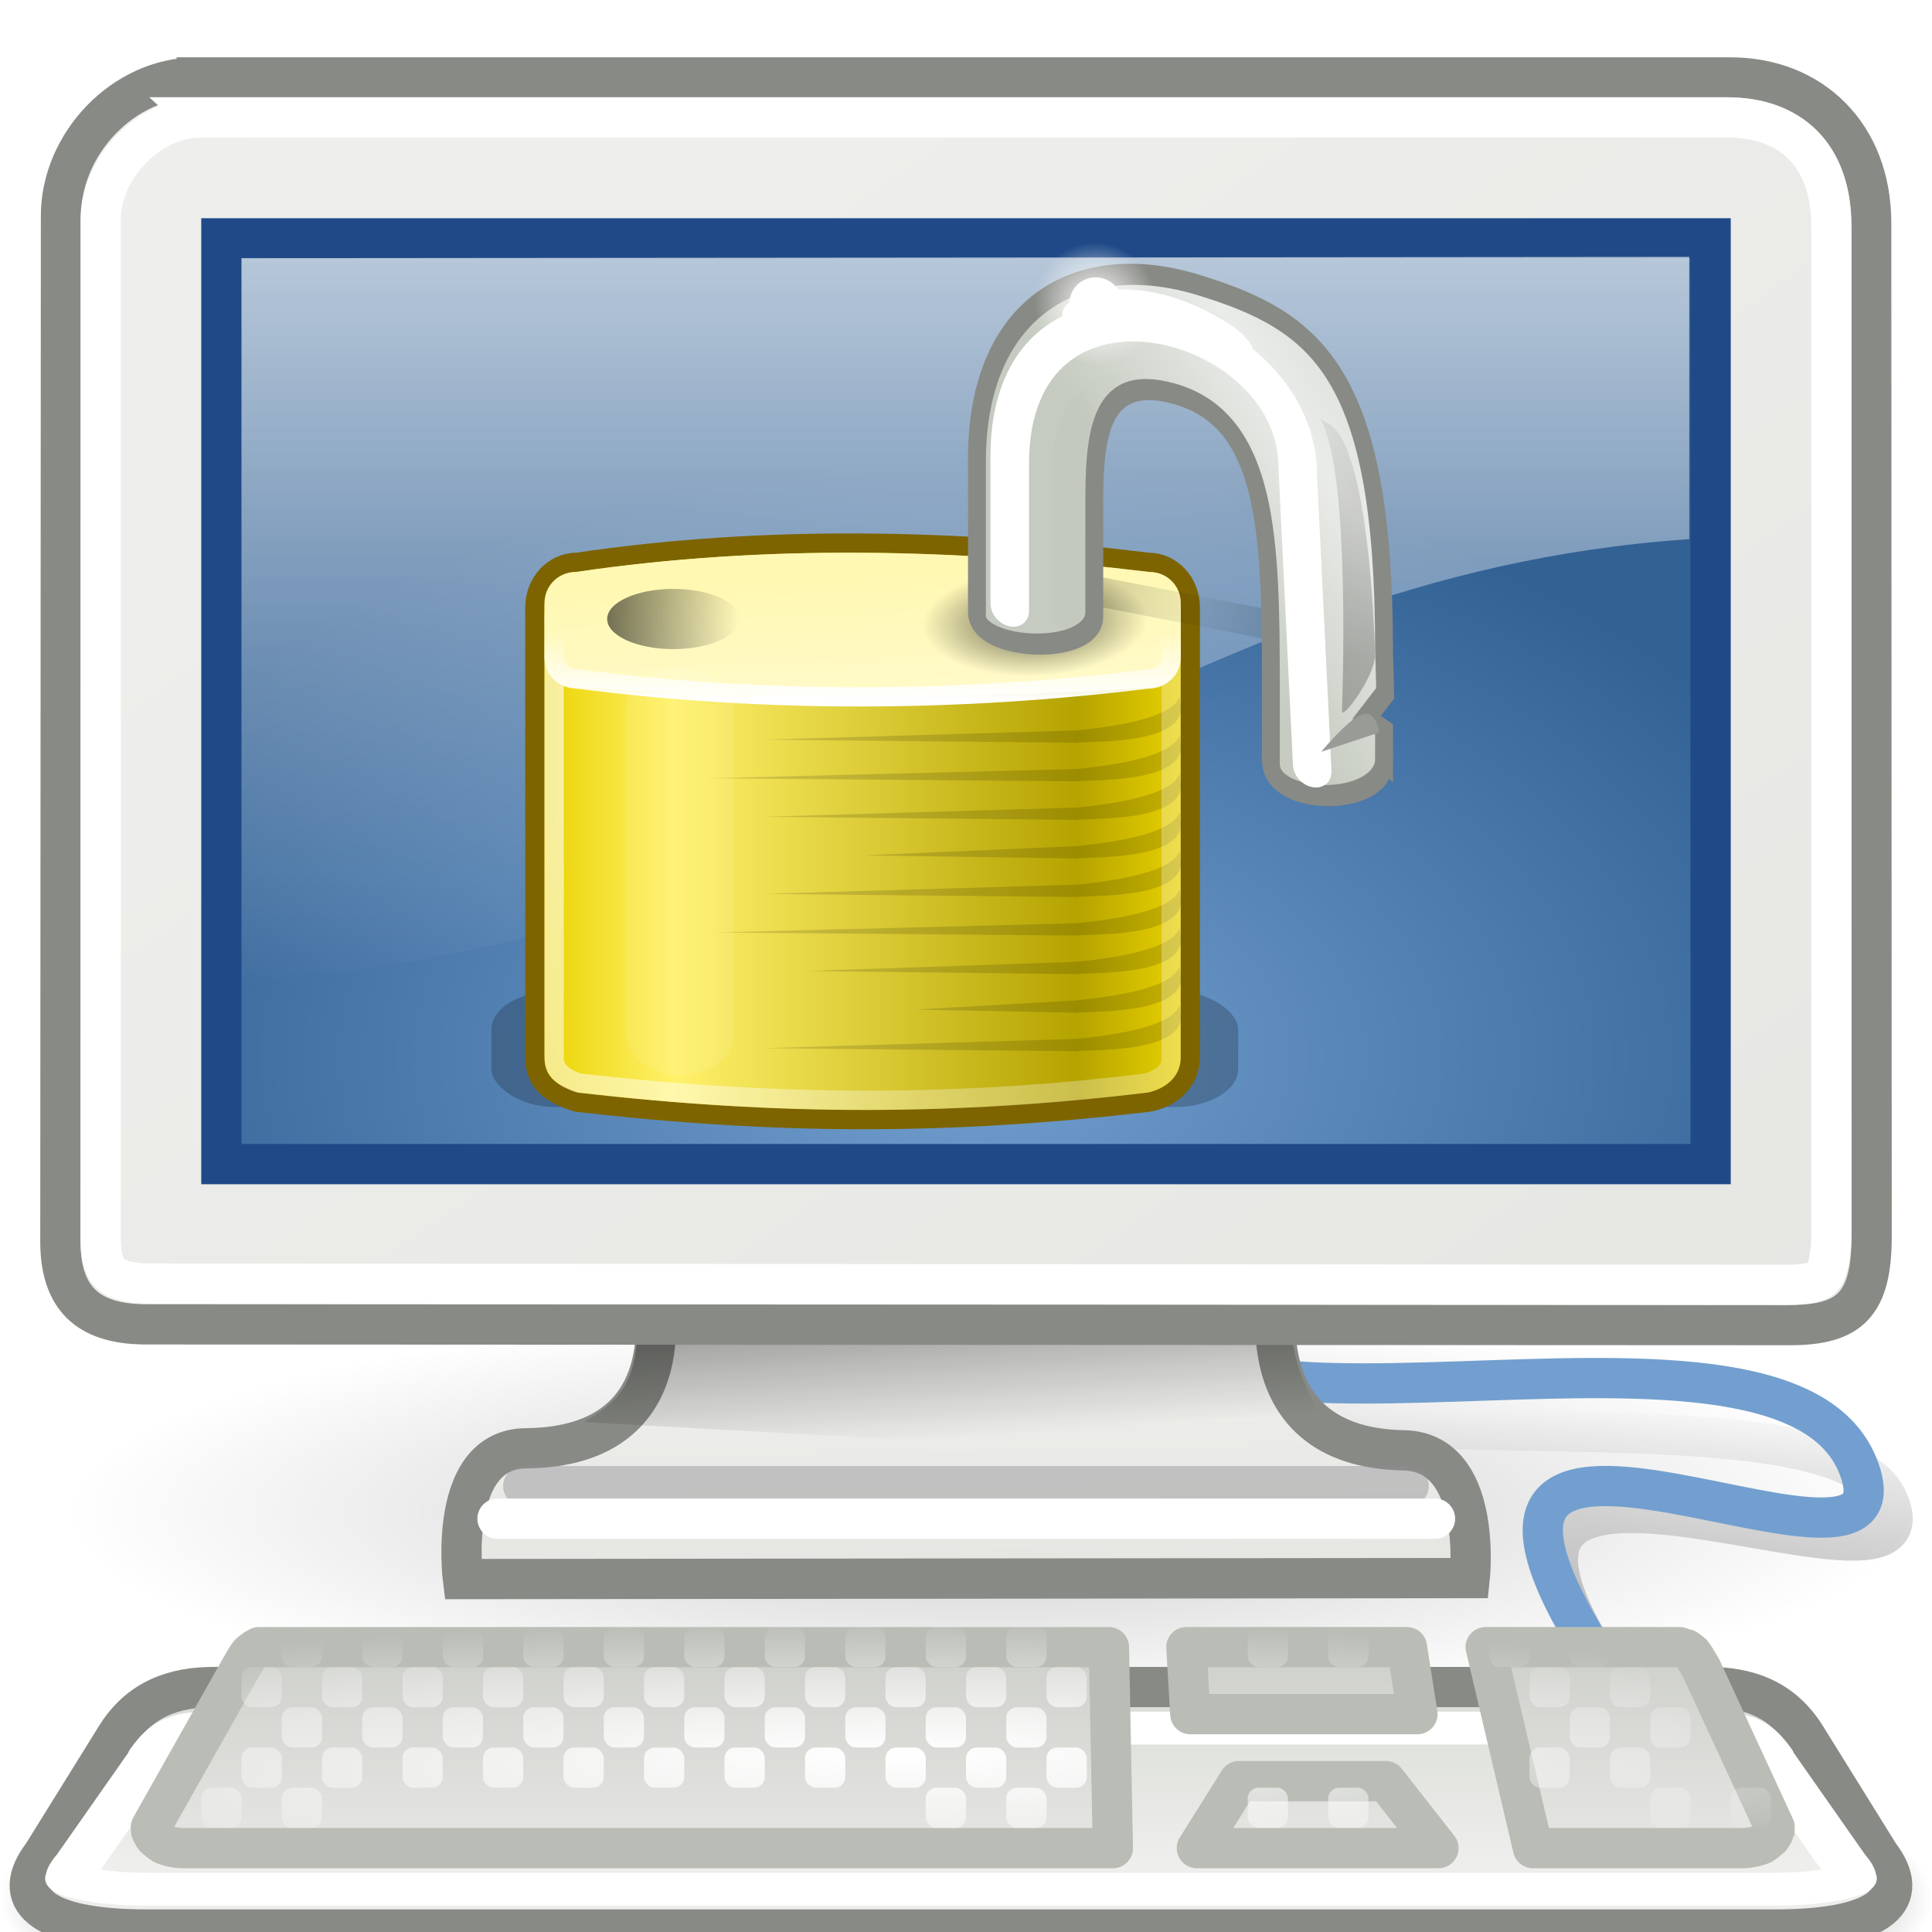 <?xml version="1.0" encoding="UTF-8" standalone="no"?>
<!-- Created with Inkscape (http://www.inkscape.org/) -->

<svg
   xmlns:dc="http://purl.org/dc/elements/1.1/"
   xmlns:cc="http://creativecommons.org/ns#"
   xmlns:rdf="http://www.w3.org/1999/02/22-rdf-syntax-ns#"
   xmlns:svg="http://www.w3.org/2000/svg"
   xmlns="http://www.w3.org/2000/svg"
   xmlns:xlink="http://www.w3.org/1999/xlink"
   xmlns:sodipodi="http://sodipodi.sourceforge.net/DTD/sodipodi-0.dtd"
   xmlns:inkscape="http://www.inkscape.org/namespaces/inkscape"
   width="48px"
   height="48px"
   id="svg2865"
   version="1.1"
   inkscape:version="0.47 r22583"
   sodipodi:docname="New document 5">
  <defs
     id="defs2867">
    <inkscape:perspective
       sodipodi:type="inkscape:persp3d"
       inkscape:vp_x="0 : 24 : 1"
       inkscape:vp_y="0 : 1000 : 0"
       inkscape:vp_z="48 : 24 : 1"
       inkscape:persp3d-origin="24 : 16 : 1"
       id="perspective2873" />
    <linearGradient
       y2="33.638"
       x2="37.295"
       y1="38.268"
       x1="37.485"
       gradientTransform="translate(24,0)"
       gradientUnits="userSpaceOnUse"
       id="linearGradient4343"
       xlink:href="#linearGradient4196"
       inkscape:collect="always" />
    <radialGradient
       r="23.76"
       fy="42.688"
       fx="23.938"
       cy="42.688"
       cx="23.938"
       gradientTransform="matrix(1,0,0,0.248,0,32.117)"
       gradientUnits="userSpaceOnUse"
       id="radialGradient4337"
       xlink:href="#linearGradient5225"
       inkscape:collect="always" />
    <linearGradient
       y2="35.75"
       x2="26.5"
       y1="43.25"
       x1="26.5"
       gradientTransform="matrix(1,0,0,0.753,-48,12.253)"
       gradientUnits="userSpaceOnUse"
       id="linearGradient3442"
       xlink:href="#linearGradient3899"
       inkscape:collect="always" />
    <radialGradient
       r="19.5"
       fy="47.045"
       fx="20.914"
       cy="47.045"
       cx="20.914"
       gradientTransform="matrix(1.383,3.581398e-5,0,0.172,-6.73,34.097)"
       gradientUnits="userSpaceOnUse"
       id="radialGradient3440"
       xlink:href="#linearGradient3907"
       inkscape:collect="always" />
    <radialGradient
       r="19.5"
       fy="47.045"
       fx="20.914"
       cy="47.045"
       cx="20.914"
       gradientTransform="matrix(1.383,3.581398e-5,0,0.172,-6.73,34.097)"
       gradientUnits="userSpaceOnUse"
       id="radialGradient3438"
       xlink:href="#linearGradient3907"
       inkscape:collect="always" />
    <radialGradient
       r="19.5"
       fy="47.045"
       fx="20.914"
       cy="47.045"
       cx="20.914"
       gradientTransform="matrix(1.383,3.581398e-5,0,0.172,-6.73,34.097)"
       gradientUnits="userSpaceOnUse"
       id="radialGradient3436"
       xlink:href="#linearGradient3907"
       inkscape:collect="always" />
    <radialGradient
       r="19.5"
       fy="47.045"
       fx="20.914"
       cy="47.045"
       cx="20.914"
       gradientTransform="matrix(1.383,3.581398e-5,0,0.172,-6.73,34.097)"
       gradientUnits="userSpaceOnUse"
       id="radialGradient3434"
       xlink:href="#linearGradient3907"
       inkscape:collect="always" />
    <radialGradient
       r="19.5"
       fy="47.045"
       fx="20.914"
       cy="47.045"
       cx="20.914"
       gradientTransform="matrix(1.383,3.581398e-5,0,0.172,-6.73,34.097)"
       gradientUnits="userSpaceOnUse"
       id="radialGradient3432"
       xlink:href="#linearGradient3907"
       inkscape:collect="always" />
    <radialGradient
       r="19.5"
       fy="47.045"
       fx="20.914"
       cy="47.045"
       cx="20.914"
       gradientTransform="matrix(1.383,3.581398e-5,0,0.172,-6.73,34.097)"
       gradientUnits="userSpaceOnUse"
       id="radialGradient3430"
       xlink:href="#linearGradient3907"
       inkscape:collect="always" />
    <radialGradient
       r="19.5"
       fy="47.045"
       fx="20.914"
       cy="47.045"
       cx="20.914"
       gradientTransform="matrix(1.383,3.581398e-5,0,0.172,-6.73,34.097)"
       gradientUnits="userSpaceOnUse"
       id="radialGradient3428"
       xlink:href="#linearGradient3907"
       inkscape:collect="always" />
    <radialGradient
       r="19.5"
       fy="47.045"
       fx="20.914"
       cy="47.045"
       cx="20.914"
       gradientTransform="matrix(1.383,3.581398e-5,0,0.172,-6.73,34.097)"
       gradientUnits="userSpaceOnUse"
       id="radialGradient3426"
       xlink:href="#linearGradient3907"
       inkscape:collect="always" />
    <radialGradient
       r="19.5"
       fy="47.045"
       fx="20.914"
       cy="47.045"
       cx="20.914"
       gradientTransform="matrix(1.383,3.581398e-5,0,0.172,-6.73,34.097)"
       gradientUnits="userSpaceOnUse"
       id="radialGradient3424"
       xlink:href="#linearGradient3907"
       inkscape:collect="always" />
    <radialGradient
       r="19.5"
       fy="47.045"
       fx="20.914"
       cy="47.045"
       cx="20.914"
       gradientTransform="matrix(1.383,3.581398e-5,0,0.172,-6.73,34.097)"
       gradientUnits="userSpaceOnUse"
       id="radialGradient3422"
       xlink:href="#linearGradient3907"
       inkscape:collect="always" />
    <radialGradient
       r="19.5"
       fy="47.045"
       fx="20.914"
       cy="47.045"
       cx="20.914"
       gradientTransform="matrix(1.383,3.581398e-5,0,0.172,-6.73,34.097)"
       gradientUnits="userSpaceOnUse"
       id="radialGradient3420"
       xlink:href="#linearGradient3907"
       inkscape:collect="always" />
    <radialGradient
       r="19.5"
       fy="47.045"
       fx="20.914"
       cy="47.045"
       cx="20.914"
       gradientTransform="matrix(1.383,3.581398e-5,0,0.172,-6.73,34.097)"
       gradientUnits="userSpaceOnUse"
       id="radialGradient3418"
       xlink:href="#linearGradient3907"
       inkscape:collect="always" />
    <radialGradient
       r="19.5"
       fy="47.045"
       fx="20.914"
       cy="47.045"
       cx="20.914"
       gradientTransform="matrix(1.383,3.581398e-5,0,0.172,-6.73,34.097)"
       gradientUnits="userSpaceOnUse"
       id="radialGradient3416"
       xlink:href="#linearGradient3907"
       inkscape:collect="always" />
    <radialGradient
       r="19.5"
       fy="47.045"
       fx="20.914"
       cy="47.045"
       cx="20.914"
       gradientTransform="matrix(1.383,3.581398e-5,0,0.172,-6.73,34.097)"
       gradientUnits="userSpaceOnUse"
       id="radialGradient3414"
       xlink:href="#linearGradient3907"
       inkscape:collect="always" />
    <radialGradient
       r="19.5"
       fy="47.045"
       fx="20.914"
       cy="47.045"
       cx="20.914"
       gradientTransform="matrix(1.383,3.581398e-5,0,0.172,-6.73,34.097)"
       gradientUnits="userSpaceOnUse"
       id="radialGradient3412"
       xlink:href="#linearGradient3907"
       inkscape:collect="always" />
    <radialGradient
       r="19.5"
       fy="47.045"
       fx="20.914"
       cy="47.045"
       cx="20.914"
       gradientTransform="matrix(1.383,3.581398e-5,0,0.172,-6.73,34.097)"
       gradientUnits="userSpaceOnUse"
       id="radialGradient3410"
       xlink:href="#linearGradient3907"
       inkscape:collect="always" />
    <radialGradient
       r="19.5"
       fy="47.045"
       fx="20.914"
       cy="47.045"
       cx="20.914"
       gradientTransform="matrix(1.383,3.581398e-5,0,0.172,-6.73,34.097)"
       gradientUnits="userSpaceOnUse"
       id="radialGradient3408"
       xlink:href="#linearGradient3907"
       inkscape:collect="always" />
    <radialGradient
       r="19.5"
       fy="47.045"
       fx="20.914"
       cy="47.045"
       cx="20.914"
       gradientTransform="matrix(1.383,3.581398e-5,0,0.172,-6.73,34.097)"
       gradientUnits="userSpaceOnUse"
       id="radialGradient3406"
       xlink:href="#linearGradient3907"
       inkscape:collect="always" />
    <radialGradient
       r="19.5"
       fy="47.045"
       fx="20.914"
       cy="47.045"
       cx="20.914"
       gradientTransform="matrix(1.383,3.581398e-5,0,0.172,-6.73,34.097)"
       gradientUnits="userSpaceOnUse"
       id="radialGradient3404"
       xlink:href="#linearGradient3907"
       inkscape:collect="always" />
    <radialGradient
       r="19.5"
       fy="47.045"
       fx="20.914"
       cy="47.045"
       cx="20.914"
       gradientTransform="matrix(1.383,3.581398e-5,0,0.172,-6.73,34.097)"
       gradientUnits="userSpaceOnUse"
       id="radialGradient3402"
       xlink:href="#linearGradient3907"
       inkscape:collect="always" />
    <radialGradient
       r="19.5"
       fy="47.045"
       fx="20.914"
       cy="47.045"
       cx="20.914"
       gradientTransform="matrix(1.383,3.581398e-5,0,0.172,-6.73,34.097)"
       gradientUnits="userSpaceOnUse"
       id="radialGradient3400"
       xlink:href="#linearGradient3907"
       inkscape:collect="always" />
    <radialGradient
       r="19.5"
       fy="47.045"
       fx="20.914"
       cy="47.045"
       cx="20.914"
       gradientTransform="matrix(1.383,3.581398e-5,0,0.172,-6.73,34.097)"
       gradientUnits="userSpaceOnUse"
       id="radialGradient3398"
       xlink:href="#linearGradient3907"
       inkscape:collect="always" />
    <radialGradient
       r="19.5"
       fy="47.045"
       fx="20.914"
       cy="47.045"
       cx="20.914"
       gradientTransform="matrix(1.383,3.581398e-5,0,0.172,-6.73,34.097)"
       gradientUnits="userSpaceOnUse"
       id="radialGradient3396"
       xlink:href="#linearGradient3907"
       inkscape:collect="always" />
    <radialGradient
       r="19.5"
       fy="47.045"
       fx="20.914"
       cy="47.045"
       cx="20.914"
       gradientTransform="matrix(1.383,3.581398e-5,0,0.172,-6.73,34.097)"
       gradientUnits="userSpaceOnUse"
       id="radialGradient3394"
       xlink:href="#linearGradient3907"
       inkscape:collect="always" />
    <radialGradient
       r="19.5"
       fy="47.045"
       fx="20.914"
       cy="47.045"
       cx="20.914"
       gradientTransform="matrix(1.383,3.581398e-5,0,0.172,-6.73,34.097)"
       gradientUnits="userSpaceOnUse"
       id="radialGradient3392"
       xlink:href="#linearGradient3907"
       inkscape:collect="always" />
    <radialGradient
       r="19.5"
       fy="47.045"
       fx="20.914"
       cy="47.045"
       cx="20.914"
       gradientTransform="matrix(1.383,3.581398e-5,0,0.172,-6.73,34.097)"
       gradientUnits="userSpaceOnUse"
       id="radialGradient3390"
       xlink:href="#linearGradient3907"
       inkscape:collect="always" />
    <radialGradient
       r="19.5"
       fy="47.045"
       fx="20.914"
       cy="47.045"
       cx="20.914"
       gradientTransform="matrix(1.383,3.581398e-5,0,0.172,-6.73,34.097)"
       gradientUnits="userSpaceOnUse"
       id="radialGradient3388"
       xlink:href="#linearGradient3907"
       inkscape:collect="always" />
    <radialGradient
       r="19.5"
       fy="47.045"
       fx="20.914"
       cy="47.045"
       cx="20.914"
       gradientTransform="matrix(1.383,3.581398e-5,0,0.172,-6.73,34.097)"
       gradientUnits="userSpaceOnUse"
       id="radialGradient3386"
       xlink:href="#linearGradient3907"
       inkscape:collect="always" />
    <radialGradient
       r="19.5"
       fy="47.045"
       fx="20.914"
       cy="47.045"
       cx="20.914"
       gradientTransform="matrix(1.383,3.581398e-5,0,0.172,-6.73,34.097)"
       gradientUnits="userSpaceOnUse"
       id="radialGradient3384"
       xlink:href="#linearGradient3907"
       inkscape:collect="always" />
    <radialGradient
       r="19.5"
       fy="47.045"
       fx="20.914"
       cy="47.045"
       cx="20.914"
       gradientTransform="matrix(1.383,3.581398e-5,0,0.172,-6.73,34.097)"
       gradientUnits="userSpaceOnUse"
       id="radialGradient3382"
       xlink:href="#linearGradient3907"
       inkscape:collect="always" />
    <radialGradient
       r="19.5"
       fy="47.045"
       fx="20.914"
       cy="47.045"
       cx="20.914"
       gradientTransform="matrix(1.383,3.581398e-5,0,0.172,-6.73,34.097)"
       gradientUnits="userSpaceOnUse"
       id="radialGradient3380"
       xlink:href="#linearGradient3907"
       inkscape:collect="always" />
    <radialGradient
       r="19.5"
       fy="47.045"
       fx="20.914"
       cy="47.045"
       cx="20.914"
       gradientTransform="matrix(1.383,3.581398e-5,0,0.172,-6.73,34.097)"
       gradientUnits="userSpaceOnUse"
       id="radialGradient3378"
       xlink:href="#linearGradient3907"
       inkscape:collect="always" />
    <radialGradient
       r="19.5"
       fy="47.045"
       fx="20.914"
       cy="47.045"
       cx="20.914"
       gradientTransform="matrix(1.383,3.581398e-5,0,0.172,-6.73,34.097)"
       gradientUnits="userSpaceOnUse"
       id="radialGradient3376"
       xlink:href="#linearGradient3907"
       inkscape:collect="always" />
    <radialGradient
       r="19.5"
       fy="47.045"
       fx="20.914"
       cy="47.045"
       cx="20.914"
       gradientTransform="matrix(1.383,3.581398e-5,0,0.172,-6.73,34.097)"
       gradientUnits="userSpaceOnUse"
       id="radialGradient3374"
       xlink:href="#linearGradient3907"
       inkscape:collect="always" />
    <radialGradient
       r="19.5"
       fy="47.045"
       fx="20.914"
       cy="47.045"
       cx="20.914"
       gradientTransform="matrix(1.383,3.581398e-5,0,0.172,-6.73,34.097)"
       gradientUnits="userSpaceOnUse"
       id="radialGradient3372"
       xlink:href="#linearGradient3907"
       inkscape:collect="always" />
    <radialGradient
       r="19.5"
       fy="47.045"
       fx="20.914"
       cy="47.045"
       cx="20.914"
       gradientTransform="matrix(1.383,3.581398e-5,0,0.172,-6.73,34.097)"
       gradientUnits="userSpaceOnUse"
       id="radialGradient3370"
       xlink:href="#linearGradient3907"
       inkscape:collect="always" />
    <radialGradient
       r="19.5"
       fy="47.045"
       fx="20.914"
       cy="47.045"
       cx="20.914"
       gradientTransform="matrix(1.383,3.581398e-5,0,0.172,-6.73,34.097)"
       gradientUnits="userSpaceOnUse"
       id="radialGradient3368"
       xlink:href="#linearGradient3907"
       inkscape:collect="always" />
    <radialGradient
       r="19.5"
       fy="47.045"
       fx="20.914"
       cy="47.045"
       cx="20.914"
       gradientTransform="matrix(1.383,3.581398e-5,0,0.172,-6.73,34.097)"
       gradientUnits="userSpaceOnUse"
       id="radialGradient3366"
       xlink:href="#linearGradient3907"
       inkscape:collect="always" />
    <radialGradient
       r="19.5"
       fy="47.045"
       fx="20.914"
       cy="47.045"
       cx="20.914"
       gradientTransform="matrix(1.383,3.581398e-5,0,0.172,-6.73,34.097)"
       gradientUnits="userSpaceOnUse"
       id="radialGradient3364"
       xlink:href="#linearGradient3907"
       inkscape:collect="always" />
    <radialGradient
       r="19.5"
       fy="47.045"
       fx="20.914"
       cy="47.045"
       cx="20.914"
       gradientTransform="matrix(1.383,3.581398e-5,0,0.172,-6.73,34.097)"
       gradientUnits="userSpaceOnUse"
       id="radialGradient3362"
       xlink:href="#linearGradient3907"
       inkscape:collect="always" />
    <radialGradient
       r="19.5"
       fy="47.045"
       fx="20.914"
       cy="47.045"
       cx="20.914"
       gradientTransform="matrix(1.383,3.581398e-5,0,0.172,-6.73,34.097)"
       gradientUnits="userSpaceOnUse"
       id="radialGradient3360"
       xlink:href="#linearGradient3907"
       inkscape:collect="always" />
    <radialGradient
       r="19.5"
       fy="47.045"
       fx="20.914"
       cy="47.045"
       cx="20.914"
       gradientTransform="matrix(1.383,3.581398e-5,0,0.172,-6.73,34.097)"
       gradientUnits="userSpaceOnUse"
       id="radialGradient3358"
       xlink:href="#linearGradient3907"
       inkscape:collect="always" />
    <radialGradient
       r="19.5"
       fy="47.045"
       fx="20.914"
       cy="47.045"
       cx="20.914"
       gradientTransform="matrix(1.383,3.581398e-5,0,0.172,-6.73,34.097)"
       gradientUnits="userSpaceOnUse"
       id="radialGradient3356"
       xlink:href="#linearGradient3907"
       inkscape:collect="always" />
    <radialGradient
       r="19.5"
       fy="47.045"
       fx="20.914"
       cy="47.045"
       cx="20.914"
       gradientTransform="matrix(1.383,3.581398e-5,0,0.172,-6.73,34.097)"
       gradientUnits="userSpaceOnUse"
       id="radialGradient3354"
       xlink:href="#linearGradient3907"
       inkscape:collect="always" />
    <radialGradient
       r="19.5"
       fy="47.045"
       fx="20.914"
       cy="47.045"
       cx="20.914"
       gradientTransform="matrix(1.383,3.581398e-5,0,0.172,-6.73,34.097)"
       gradientUnits="userSpaceOnUse"
       id="radialGradient3352"
       xlink:href="#linearGradient3907"
       inkscape:collect="always" />
    <radialGradient
       r="19.5"
       fy="47.045"
       fx="20.914"
       cy="47.045"
       cx="20.914"
       gradientTransform="matrix(1.383,3.581398e-5,0,0.172,-6.73,34.097)"
       gradientUnits="userSpaceOnUse"
       id="radialGradient3350"
       xlink:href="#linearGradient3907"
       inkscape:collect="always" />
    <radialGradient
       r="19.5"
       fy="47.045"
       fx="20.914"
       cy="47.045"
       cx="20.914"
       gradientTransform="matrix(1.383,3.581398e-5,0,0.172,-6.73,34.097)"
       gradientUnits="userSpaceOnUse"
       id="radialGradient3348"
       xlink:href="#linearGradient3907"
       inkscape:collect="always" />
    <radialGradient
       r="19.5"
       fy="47.045"
       fx="20.914"
       cy="47.045"
       cx="20.914"
       gradientTransform="matrix(1.383,3.581398e-5,0,0.172,-6.73,34.097)"
       gradientUnits="userSpaceOnUse"
       id="radialGradient3346"
       xlink:href="#linearGradient3907"
       inkscape:collect="always" />
    <radialGradient
       r="19.5"
       fy="47.045"
       fx="20.914"
       cy="47.045"
       cx="20.914"
       gradientTransform="matrix(1.383,3.581398e-5,0,0.172,-6.73,34.097)"
       gradientUnits="userSpaceOnUse"
       id="radialGradient3344"
       xlink:href="#linearGradient3907"
       inkscape:collect="always" />
    <radialGradient
       r="19.5"
       fy="47.045"
       fx="20.914"
       cy="47.045"
       cx="20.914"
       gradientTransform="matrix(1.383,3.581398e-5,0,0.172,-6.73,34.097)"
       gradientUnits="userSpaceOnUse"
       id="radialGradient3342"
       xlink:href="#linearGradient3907"
       inkscape:collect="always" />
    <radialGradient
       r="19.5"
       fy="47.045"
       fx="20.914"
       cy="47.045"
       cx="20.914"
       gradientTransform="matrix(1.383,3.581398e-5,0,0.172,-6.73,34.097)"
       gradientUnits="userSpaceOnUse"
       id="radialGradient3340"
       xlink:href="#linearGradient3907"
       inkscape:collect="always" />
    <radialGradient
       r="19.5"
       fy="47.045"
       fx="20.914"
       cy="47.045"
       cx="20.914"
       gradientTransform="matrix(1.383,3.581398e-5,0,0.172,-6.73,34.097)"
       gradientUnits="userSpaceOnUse"
       id="radialGradient3338"
       xlink:href="#linearGradient3907"
       inkscape:collect="always" />
    <radialGradient
       r="19.5"
       fy="47.045"
       fx="20.914"
       cy="47.045"
       cx="20.914"
       gradientTransform="matrix(1.383,3.581398e-5,0,0.172,-6.73,34.097)"
       gradientUnits="userSpaceOnUse"
       id="radialGradient3336"
       xlink:href="#linearGradient3907"
       inkscape:collect="always" />
    <radialGradient
       r="19.5"
       fy="47.045"
       fx="20.914"
       cy="47.045"
       cx="20.914"
       gradientTransform="matrix(1.383,3.581398e-5,0,0.172,-6.73,34.097)"
       gradientUnits="userSpaceOnUse"
       id="radialGradient3334"
       xlink:href="#linearGradient3907"
       inkscape:collect="always" />
    <radialGradient
       r="19.5"
       fy="47.045"
       fx="20.914"
       cy="47.045"
       cx="20.914"
       gradientTransform="matrix(1.383,3.581398e-5,0,0.172,-6.73,34.097)"
       gradientUnits="userSpaceOnUse"
       id="radialGradient3332"
       xlink:href="#linearGradient3907"
       inkscape:collect="always" />
    <radialGradient
       r="19.5"
       fy="47.045"
       fx="20.914"
       cy="47.045"
       cx="20.914"
       gradientTransform="matrix(1.383,3.581398e-5,0,0.172,-6.73,34.097)"
       gradientUnits="userSpaceOnUse"
       id="radialGradient3330"
       xlink:href="#linearGradient3907"
       inkscape:collect="always" />
    <radialGradient
       r="19.5"
       fy="47.045"
       fx="20.914"
       cy="47.045"
       cx="20.914"
       gradientTransform="matrix(1.383,3.581398e-5,0,0.172,-6.73,34.097)"
       gradientUnits="userSpaceOnUse"
       id="radialGradient3328"
       xlink:href="#linearGradient3907"
       inkscape:collect="always" />
    <radialGradient
       r="19.5"
       fy="47.045"
       fx="20.914"
       cy="47.045"
       cx="20.914"
       gradientTransform="matrix(1.383,3.581398e-5,0,0.172,-6.73,34.097)"
       gradientUnits="userSpaceOnUse"
       id="radialGradient3326"
       xlink:href="#linearGradient3907"
       inkscape:collect="always" />
    <radialGradient
       r="19.5"
       fy="47.045"
       fx="20.914"
       cy="47.045"
       cx="20.914"
       gradientTransform="matrix(1.383,3.581398e-5,0,0.172,-6.73,34.097)"
       gradientUnits="userSpaceOnUse"
       id="radialGradient3324"
       xlink:href="#linearGradient3907"
       inkscape:collect="always" />
    <radialGradient
       r="19.5"
       fy="47.045"
       fx="20.914"
       cy="47.045"
       cx="20.914"
       gradientTransform="matrix(1.383,3.581398e-5,0,0.172,-6.73,34.097)"
       gradientUnits="userSpaceOnUse"
       id="radialGradient3322"
       xlink:href="#linearGradient3907"
       inkscape:collect="always" />
    <linearGradient
       y2="32.448"
       x2="16.396"
       y1="19.659"
       x1="16.396"
       gradientTransform="matrix(1,0,0,0.833,-48,19.082)"
       gradientUnits="userSpaceOnUse"
       id="linearGradient3320"
       xlink:href="#linearGradient1558"
       inkscape:collect="always" />
    <linearGradient
       y2="29.995"
       x2="37.031"
       y1="35.063"
       x1="37.031"
       gradientTransform="matrix(1,0,0,0.889,0,3.833)"
       gradientUnits="userSpaceOnUse"
       id="linearGradient2521"
       xlink:href="#linearGradient3042"
       inkscape:collect="always" />
    <radialGradient
       r="3"
       fy="33.214"
       fx="3"
       cy="33.214"
       cx="3"
       gradientTransform="matrix(0,-0.75,1.333,0,-88.286,-30.5)"
       gradientUnits="userSpaceOnUse"
       id="radialGradient2519"
       xlink:href="#linearGradient3028"
       inkscape:collect="always" />
    <radialGradient
       r="3"
       fy="33.214"
       fx="3"
       cy="33.214"
       cx="3"
       gradientTransform="matrix(0,-0.75,1.333,0,-40.286,35)"
       gradientUnits="userSpaceOnUse"
       id="radialGradient2517"
       xlink:href="#linearGradient3028"
       inkscape:collect="always" />
    <radialGradient
       r="19.5"
       fy="47.045"
       fx="20.914"
       cy="47.045"
       cx="20.914"
       gradientTransform="matrix(1.383,3.581398e-5,0,0.172,-6.73,34.097)"
       gradientUnits="userSpaceOnUse"
       id="radialGradient2433"
       xlink:href="#linearGradient3907"
       inkscape:collect="always" />
    <linearGradient
       id="linearGradient3042">
      <stop
         style="stop-color:black;stop-opacity:0;"
         offset="0"
         id="stop3044" />
      <stop
         id="stop3050"
         offset="0.5"
         style="stop-color:black;stop-opacity:1;" />
      <stop
         style="stop-color:black;stop-opacity:0;"
         offset="1"
         id="stop3046" />
    </linearGradient>
    <linearGradient
       inkscape:collect="always"
       id="linearGradient3028">
      <stop
         style="stop-color:black;stop-opacity:1;"
         offset="0"
         id="stop3030" />
      <stop
         style="stop-color:black;stop-opacity:0;"
         offset="1"
         id="stop3032" />
    </linearGradient>
    <linearGradient
       inkscape:collect="always"
       id="linearGradient1558">
      <stop
         style="stop-color:#babdb6"
         offset="0"
         id="stop1560" />
      <stop
         style="stop-color:#eeeeec"
         offset="1"
         id="stop1562" />
    </linearGradient>
    <linearGradient
       y2="40.22"
       x2="23.529"
       y1="34.573"
       x1="23.155"
       gradientTransform="matrix(1.004,0,0,1,-0.125,-3.012)"
       gradientUnits="userSpaceOnUse"
       id="linearGradient2310"
       xlink:href="#linearGradient11400"
       inkscape:collect="always" />
    <linearGradient
       y2="43.826"
       x2="31.861"
       y1="37.842"
       x1="31.743"
       gradientTransform="matrix(1,0,0,0.993,-6.075869e-16,-2.718)"
       gradientUnits="userSpaceOnUse"
       id="linearGradient2308"
       xlink:href="#linearGradient5137"
       inkscape:collect="always" />
    <radialGradient
       gradientUnits="userSpaceOnUse"
       gradientTransform="matrix(1.233,1.948681e-23,-1.1422e-23,0.778,-5.591,-0.847)"
       r="19"
       fy="32.997"
       fx="24.006"
       cy="32.997"
       cx="24.006"
       id="radialGradient5239"
       xlink:href="#linearGradient5233"
       inkscape:collect="always" />
    <linearGradient
       gradientTransform="matrix(0.999,0,0,0.999,3.061255e-3,-2.971)"
       y2="38.876"
       x2="39.904"
       y1="6.376"
       x1="17.248"
       gradientUnits="userSpaceOnUse"
       id="linearGradient5147"
       xlink:href="#linearGradient5137"
       inkscape:collect="always" />
    <linearGradient
       gradientTransform="translate(-2.35294e-2,-3.039)"
       gradientUnits="userSpaceOnUse"
       y2="26.039"
       x2="20.157"
       y1="5.1"
       x1="20.157"
       id="linearGradient6246"
       xlink:href="#linearGradient6240"
       inkscape:collect="always" />
    <linearGradient
       id="linearGradient11400">
      <stop
         id="stop11402"
         offset="0"
         style="stop-color:#000000;stop-opacity:1;" />
      <stop
         id="stop11404"
         offset="1"
         style="stop-color:#000000;stop-opacity:0;" />
    </linearGradient>
    <linearGradient
       id="linearGradient6240"
       inkscape:collect="always">
      <stop
         id="stop6242"
         offset="0"
         style="stop-color:#ffffff;stop-opacity:1;" />
      <stop
         id="stop6244"
         offset="1"
         style="stop-color:#ffffff;stop-opacity:0;" />
    </linearGradient>
    <linearGradient
       id="linearGradient5137">
      <stop
         id="stop5139"
         offset="0"
         style="stop-color:#eeeeec;stop-opacity:1;" />
      <stop
         id="stop5141"
         offset="1"
         style="stop-color:#e6e6e3;stop-opacity:1;" />
    </linearGradient>
    <linearGradient
       id="linearGradient5225"
       inkscape:collect="always">
      <stop
         id="stop5227"
         offset="0"
         style="stop-color:black;stop-opacity:1;" />
      <stop
         id="stop5229"
         offset="1"
         style="stop-color:black;stop-opacity:0;" />
    </linearGradient>
    <linearGradient
       id="linearGradient5233">
      <stop
         id="stop5235"
         offset="0"
         style="stop-color:#729fcf;stop-opacity:1;" />
      <stop
         id="stop5237"
         offset="1"
         style="stop-color:#326194;stop-opacity:1;" />
    </linearGradient>
    <linearGradient
       id="linearGradient3899"
       inkscape:collect="always">
      <stop
         id="stop3901"
         offset="0"
         style="stop-color:#eeeeec" />
      <stop
         id="stop3903"
         offset="1"
         style="stop-color:#d3d7cf" />
    </linearGradient>
    <linearGradient
       id="linearGradient3907">
      <stop
         id="stop3909"
         offset="0"
         style="stop-color:#ffffff;stop-opacity:1;" />
      <stop
         id="stop3911"
         offset="1"
         style="stop-color:#ffffff;stop-opacity:0;" />
    </linearGradient>
    <linearGradient
       id="linearGradient4196">
      <stop
         id="stop4198"
         offset="0"
         style="stop-color:black;stop-opacity:1;" />
      <stop
         id="stop4200"
         offset="1"
         style="stop-color:black;stop-opacity:0;" />
    </linearGradient>
    <inkscape:perspective
       id="perspective3328"
       inkscape:persp3d-origin="24 : 16 : 1"
       inkscape:vp_z="48 : 24 : 1"
       inkscape:vp_y="0 : 1000 : 0"
       inkscape:vp_x="0 : 24 : 1"
       sodipodi:type="inkscape:persp3d" />
    <filter
       id="filter5306"
       height="1.228"
       y="-0.114"
       width="1.987"
       x="-0.493"
       inkscape:collect="always">
      <feGaussianBlur
         id="feGaussianBlur5308"
         stdDeviation="0.689"
         inkscape:collect="always" />
    </filter>
    <filter
       id="filter5246"
       inkscape:collect="always">
      <feGaussianBlur
         id="feGaussianBlur5248"
         stdDeviation="0.528"
         inkscape:collect="always" />
    </filter>
    <linearGradient
       gradientUnits="userSpaceOnUse"
       y2="20.438"
       x2="38.25"
       y1="20.438"
       x1="31.375"
       id="linearGradient5759"
       xlink:href="#linearGradient5753"
       inkscape:collect="always" />
    <linearGradient
       y2="9.13"
       x2="30.28"
       y1="24.3"
       x1="35.005"
       gradientTransform="translate(-19.533,1.744)"
       gradientUnits="userSpaceOnUse"
       id="linearGradient6334"
       xlink:href="#linearGradient5310"
       inkscape:collect="always" />
    <filter
       id="filter6328"
       height="1.827"
       y="-0.414"
       width="1.17"
       x="-0.085"
       inkscape:collect="always">
      <feGaussianBlur
         id="feGaussianBlur6330"
         stdDeviation="0.425"
         inkscape:collect="always" />
    </filter>
    <filter
       id="filter6251"
       height="1.095"
       y="-0.048"
       width="1.485"
       x="-0.242"
       inkscape:collect="always">
      <feGaussianBlur
         id="feGaussianBlur6253"
         stdDeviation="0.244"
         inkscape:collect="always" />
    </filter>
    <linearGradient
       gradientTransform="translate(1.682,1.125)"
       gradientUnits="userSpaceOnUse"
       y2="9.522"
       x2="39.619"
       y1="14.007"
       x1="33.95"
       id="linearGradient6233"
       xlink:href="#linearGradient6227"
       inkscape:collect="always" />
    <linearGradient
       y2="32.162"
       x2="40.938"
       y1="32.162"
       x1="6.727"
       gradientTransform="matrix(0.972,0,0,1.13,-2.815,-7.939)"
       gradientUnits="userSpaceOnUse"
       id="linearGradient6225"
       xlink:href="#linearGradient6215"
       inkscape:collect="always" />
    <filter
       id="filter6171"
       height="4.044"
       y="-1.522"
       width="1.283"
       x="-0.141"
       inkscape:collect="always">
      <feGaussianBlur
         id="feGaussianBlur6173"
         stdDeviation="1.189"
         inkscape:collect="always" />
    </filter>
    <linearGradient
       gradientTransform="translate(0,-0.5)"
       gradientUnits="userSpaceOnUse"
       y2="20.094"
       x2="34"
       y1="20.094"
       x1="17.188"
       id="linearGradient6095"
       xlink:href="#linearGradient6089"
       inkscape:collect="always" />
    <radialGradient
       r="3.312"
       fy="20.312"
       fx="15.938"
       cy="20.312"
       cx="15.938"
       gradientTransform="matrix(1,0,0,0.585,0,8.432)"
       gradientUnits="userSpaceOnUse"
       id="radialGradient6085"
       xlink:href="#linearGradient6075"
       inkscape:collect="always" />
    <radialGradient
       r="3.182"
       fy="6.281"
       fx="18.031"
       cy="6.281"
       cx="18.031"
       gradientUnits="userSpaceOnUse"
       id="radialGradient6071"
       xlink:href="#linearGradient6057"
       inkscape:collect="always" />
    <filter
       id="filter6051"
       height="1.944"
       y="-0.472"
       width="1.15"
       x="-0.075"
       inkscape:collect="always">
      <feGaussianBlur
         id="feGaussianBlur6053"
         stdDeviation="1.415"
         inkscape:collect="always" />
    </filter>
    <filter
       id="filter5957"
       height="1.165"
       y="-0.082"
       width="1.988"
       x="-0.494"
       inkscape:collect="always">
      <feGaussianBlur
         id="feGaussianBlur5959"
         stdDeviation="0.699"
         inkscape:collect="always" />
    </filter>
    <linearGradient
       y2="18.038"
       x2="21.942"
       y1="21.551"
       x1="21.942"
       gradientTransform="matrix(0.97,0,0,0.952,-2.773,2.034)"
       gradientUnits="userSpaceOnUse"
       id="linearGradient1387"
       xlink:href="#linearGradient12071"
       inkscape:collect="always" />
    <linearGradient
       inkscape:collect="always"
       id="linearGradient12071">
      <stop
         style="stop-color:#ffffff;stop-opacity:1;"
         offset="0"
         id="stop12073" />
      <stop
         style="stop-color:#ffffff;stop-opacity:0;"
         offset="1"
         id="stop12075" />
    </linearGradient>
    <linearGradient
       inkscape:collect="always"
       xlink:href="#linearGradient10591"
       id="linearGradient1392"
       gradientUnits="userSpaceOnUse"
       gradientTransform="translate(0,-1.926)"
       x1="10.651"
       y1="2.914"
       x2="27.192"
       y2="17.47" />
    <linearGradient
       id="linearGradient10591">
      <stop
         style="stop-color:#cad0c6;stop-opacity:1;"
         offset="0"
         id="stop10593" />
      <stop
         id="stop10599"
         offset="0.5"
         style="stop-color:#eaece9;stop-opacity:1;" />
      <stop
         style="stop-color:#c5cbc0;stop-opacity:1;"
         offset="1"
         id="stop10595" />
    </linearGradient>
    <linearGradient
       id="linearGradient9845">
      <stop
         style="stop-color:#ffffff;stop-opacity:1;"
         offset="0"
         id="stop9847" />
      <stop
         style="stop-color:#ffffff;stop-opacity:0.495;"
         offset="1"
         id="stop9849" />
    </linearGradient>
    <linearGradient
       gradientTransform="matrix(0.971,0,0,1.5,-2.795,-9.5)"
       gradientUnits="userSpaceOnUse"
       y2="17"
       x2="24.75"
       y1="21"
       x1="24.875"
       id="linearGradient1591"
       xlink:href="#linearGradient5881"
       inkscape:collect="always" />
    <linearGradient
       y2="36.127"
       x2="30.875"
       y1="25.002"
       x1="10.907"
       gradientTransform="matrix(0.969,0,0,1.118,-2.738,-6.095)"
       gradientUnits="userSpaceOnUse"
       id="linearGradient1575"
       xlink:href="#linearGradient9845"
       inkscape:collect="always" />
    <linearGradient
       id="linearGradient5881">
      <stop
         style="stop-color:#fffac7;stop-opacity:1;"
         offset="0"
         id="stop5883" />
      <stop
         id="stop5885"
         offset="1"
         style="stop-color:#fff8b2;stop-opacity:1;" />
    </linearGradient>
    <linearGradient
       id="linearGradient6057"
       inkscape:collect="always">
      <stop
         id="stop6059"
         offset="0"
         style="stop-color:#ffffff;stop-opacity:1;" />
      <stop
         id="stop6061"
         offset="1"
         style="stop-color:#ffffff;stop-opacity:0;" />
    </linearGradient>
    <linearGradient
       id="linearGradient6075"
       inkscape:collect="always">
      <stop
         id="stop6077"
         offset="0"
         style="stop-color:#000000;stop-opacity:1;" />
      <stop
         id="stop6079"
         offset="1"
         style="stop-color:#000000;stop-opacity:0;" />
    </linearGradient>
    <linearGradient
       id="linearGradient6089">
      <stop
         id="stop6091"
         offset="0"
         style="stop-color:#000000;stop-opacity:1;" />
      <stop
         style="stop-color:#000000;stop-opacity:0.172;"
         offset="0.5"
         id="stop6097" />
      <stop
         id="stop6093"
         offset="1"
         style="stop-color:#000000;stop-opacity:1;" />
    </linearGradient>
    <linearGradient
       id="linearGradient6215">
      <stop
         style="stop-color:#ead200;stop-opacity:1;"
         offset="0"
         id="stop6217" />
      <stop
         id="stop6219"
         offset="0.21"
         style="stop-color:#fff16a;stop-opacity:1;" />
      <stop
         style="stop-color:#b5a300;stop-opacity:1;"
         offset="0.84"
         id="stop6221" />
      <stop
         style="stop-color:#e8d000;stop-opacity:1;"
         offset="1"
         id="stop6223" />
    </linearGradient>
    <linearGradient
       id="linearGradient6227"
       inkscape:collect="always">
      <stop
         id="stop6229"
         offset="0"
         style="stop-color:#000000;stop-opacity:1;" />
      <stop
         id="stop6231"
         offset="1"
         style="stop-color:#000000;stop-opacity:0;" />
    </linearGradient>
    <linearGradient
       id="linearGradient5753"
       inkscape:collect="always">
      <stop
         id="stop5755"
         offset="0"
         style="stop-color:#000000;stop-opacity:1;" />
      <stop
         id="stop5757"
         offset="1"
         style="stop-color:#000000;stop-opacity:0;" />
    </linearGradient>
    <linearGradient
       inkscape:collect="always"
       id="linearGradient5310">
      <stop
         style="stop-color:#000000;stop-opacity:0.598"
         offset="0"
         id="stop5312" />
      <stop
         style="stop-color:#000000;stop-opacity:0;"
         offset="1"
         id="stop5314" />
    </linearGradient>
    <inkscape:perspective
       id="perspective3771"
       inkscape:persp3d-origin="24 : 16 : 1"
       inkscape:vp_z="48 : 24 : 1"
       inkscape:vp_y="0 : 1000 : 0"
       inkscape:vp_x="0 : 24 : 1"
       sodipodi:type="inkscape:persp3d" />
  </defs>
  <sodipodi:namedview
     id="base"
     pagecolor="#ffffff"
     bordercolor="#666666"
     borderopacity="1.0"
     inkscape:pageopacity="0.0"
     inkscape:pageshadow="2"
     inkscape:zoom="7"
     inkscape:cx="24"
     inkscape:cy="24"
     inkscape:current-layer="layer1"
     showgrid="true"
     inkscape:grid-bbox="true"
     inkscape:document-units="px"
     inkscape:window-width="1280"
     inkscape:window-height="727"
     inkscape:window-x="0"
     inkscape:window-y="0"
     inkscape:window-maximized="1" />
  <g
     id="layer1"
     inkscape:label="Layer 1"
     inkscape:groupmode="layer">
    <g
       id="g3438"
       transform="translate(0,1.422)">
      <g
         style="display:inline"
         inkscape:label="Layer 1"
         id="layer1-9">
        <path
           transform="matrix(0.968,0,0,0.864,1.448,-0.747)"
           d="m 47.697,42.688 c 0,3.249 -10.638,5.884 -23.76,5.884 -13.122,0 -23.76,-2.634 -23.76,-5.884 0,-3.249 10.638,-5.884 23.76,-5.884 13.122,0 23.76,2.634 23.76,5.884 z"
           sodipodi:ry="5.8835783"
           sodipodi:rx="23.75956"
           sodipodi:cy="42.6875"
           sodipodi:cx="23.9375"
           id="path1379"
           style="opacity:0.2;fill:url(#radialGradient4337);fill-opacity:1;fill-rule:evenodd;stroke:none"
           sodipodi:type="arc" />
        <g
           transform="translate(-25,0)"
           id="g4339">
          <path
             sodipodi:nodetypes="czz"
             id="use4184"
             d="M 66.131,41.788 C 57.847,31.23 73.567,39.499 71.897,35.84 70.262,32.254 51.343,36.514 53.333,30.514"
             style="opacity:0.208;fill:none;stroke:url(#linearGradient4343);stroke-width:1;stroke-linecap:butt;stroke-linejoin:miter;stroke-miterlimit:4;stroke-opacity:1;stroke-dasharray:none;display:inline" />
          <path
             style="fill:none;stroke:#729fcf;stroke-width:1;stroke-linecap:butt;stroke-linejoin:miter;stroke-miterlimit:4;stroke-opacity:1;stroke-dasharray:none;display:inline"
             d="M 65.675,41.213 C 57.657,30.125 72.914,39.404 71.161,35 69.172,30 52.552,36.028 53.48,30.116"
             id="path4172"
             sodipodi:nodetypes="czz" />
        </g>
        <g
           transform="matrix(0.811,0,0,0.811,4.536,4.145)"
           id="g2302">
          <path
             sodipodi:nodetypes="csccscc"
             id="path1359"
             d="m 14.375,32.559 c 0,0 1.217,4.899 -3.856,4.945 -2.43,0.022 -1.932,4.006 -1.932,4.006 l 30.846,-0.031 c 0,0 0.418,-3.867 -2.022,-3.913 -4.987,-0.091 -3.811,-5.07 -3.811,-5.07 l -19.225,0.062 z"
             style="color:#000000;fill:url(#linearGradient2308);fill-opacity:1;fill-rule:evenodd;stroke:#888a85;stroke-width:1.233;stroke-linecap:butt;stroke-linejoin:miter;stroke-miterlimit:4;stroke-opacity:1;stroke-dasharray:none;stroke-dashoffset:0;marker:none;visibility:visible;display:inline;overflow:visible" />
          <path
             sodipodi:nodetypes="ccccc"
             id="path1367"
             d="m 13.926,33.027 c 0.084,2.173 -0.285,2.911 -1.64,3.675 L 36,38 c -0.953,-1.169 -2.339,-2.933 -1.961,-4.988 l -20.113,0.016 z"
             style="opacity:0.5;fill:url(#linearGradient2310);fill-opacity:1;fill-rule:evenodd;stroke:none" />
          <path
             style="fill:none;stroke:#8d8d8f;stroke-width:1.233px;stroke-linecap:round;stroke-linejoin:miter;stroke-opacity:0.439"
             d="m 10.436,38.662 c 6.564,0.002 27.126,0 27.126,0"
             id="path1393"
             sodipodi:nodetypes="cc" />
          <path
             sodipodi:nodetypes="cc"
             id="path1395"
             d="m 9.648,39.66 c 6.707,0.002 28.72,0 28.72,0"
             style="fill:none;stroke:#ffffff;stroke-width:1.233px;stroke-linecap:round;stroke-linejoin:miter;stroke-opacity:1" />
        </g>
        <rect
           y="-2.844"
           x="0"
           height="48"
           width="48"
           id="rect4784"
           style="fill:none;stroke:none" />
        <path
           sodipodi:nodetypes="ccccccccc"
           id="rect5040"
           d="m 4.888,0.502 38.102,0 c 2.024,0 3.499,1.426 3.499,3.621 l 0.011,25.165 C 46.5,30.978 45.972,31.5 44.467,31.5 L 3.533,31.481 C 2.354,31.452 1.515,30.987 1.5,29.465 L 1.515,3.935 c 0,-1.771 1.538,-3.433 3.373,-3.433 z"
           style="fill:url(#linearGradient5147);fill-opacity:1;fill-rule:evenodd;stroke:#888a85;stroke-width:1;stroke-linecap:butt;stroke-linejoin:miter;stroke-miterlimit:4;stroke-opacity:1" />
        <rect
           y="4.5"
           x="5.5"
           height="23"
           width="37"
           id="rect9208"
           style="fill:url(#radialGradient5239);fill-opacity:1;fill-rule:evenodd;stroke:#204a87;stroke-width:1px;stroke-linecap:butt;stroke-linejoin:miter;stroke-opacity:1" />
        <path
           sodipodi:nodetypes="ccccc"
           id="path4073"
           d="M 6,4.992 6,23 C 22.444,21.646 28.599,12.888 41.969,11.973 l 1e-6,-7.012 L 6,4.992 z"
           style="opacity:0.75;fill:url(#linearGradient6246);fill-opacity:1;fill-rule:evenodd;stroke:none" />
        <rect
           style="fill:none;stroke:none"
           id="rect1355"
           width="48"
           height="48"
           x="0"
           y="-2.844" />
        <rect
           y="-2.844"
           x="0"
           height="48"
           width="48"
           id="rect1377"
           style="fill:none;stroke:none" />
        <path
           sodipodi:nodetypes="cccsccscccc"
           id="path1387"
           d="m 4.984,1.495 c -1.299,0 -2.484,1.282 -2.484,2.537 L 2.5,29.355 c 0.006,0.597 0.145,0.783 0.279,0.897 0.135,0.114 0.419,0.205 0.9,0.217 L 44.353,30.5 c 0.647,0 0.851,-0.1 0.931,-0.186 0.08,-0.086 0.217,-0.397 0.217,-1.145 l 10e-7,-24.953 c 0,-1.789 -1.004,-2.722 -2.608,-2.722 l -37.91,0 z"
           style="fill:none;stroke:#ffffff;stroke-width:1;stroke-linecap:butt;stroke-linejoin:miter;stroke-miterlimit:4;stroke-opacity:1" />
        <g
           transform="translate(0,13)"
           id="g3052"
           style="opacity:0.4">
          <rect
             y="30.5"
             x="0"
             height="4.5"
             width="4"
             id="rect3026"
             style="fill:url(#radialGradient2517);fill-opacity:1;stroke:none" />
          <rect
             transform="scale(-1,-1)"
             y="-35"
             x="-48"
             height="4.5"
             width="4"
             id="rect3036"
             style="fill:url(#radialGradient2519);fill-opacity:1;stroke:none;display:inline" />
          <rect
             y="30.5"
             x="4"
             height="4.5"
             width="40"
             id="rect3040"
             style="fill:url(#linearGradient2521);fill-opacity:1;stroke:none" />
        </g>
        <g
           transform="translate(48,0)"
           id="g3316">
          <path
             sodipodi:nodetypes="ccccccccc"
             id="rect2024"
             d="m -42.688,40.492 c -0.968,0 -1.848,0.285 -2.438,1.247 l -1.812,2.918 c -0.809,1.055 -0.156,1.859 2.594,1.859 l 40.438,0 c 2.75,0 3.402,-0.804 2.594,-1.859 L -3.125,41.739 C -3.715,40.777 -4.595,40.492 -5.562,40.492 l -37.125,0 z"
             style="fill:url(#linearGradient3442);fill-opacity:1;stroke:#888a85;stroke-width:1;stroke-linejoin:round;stroke-miterlimit:4;stroke-opacity:1" />
          <path
             d="m 5.312,38.5 c -0.707,0 -1.069,0.061 -1.531,1.062 a 1,1 0 0 1 0,0.031 l -1.812,3.875 a 1,1 0 0 1 -0.031,0.062 c -0.146,0.252 -0.185,0.427 -0.188,0.5 -0.002,0.073 -0.035,0.055 0,0.094 0.071,0.077 0.661,0.375 1.906,0.375 l 40.438,0 c 1.246,0 1.836,-0.298 1.906,-0.375 0.035,-0.038 0.002,-0.021 0,-0.094 -0.002,-0.073 -0.042,-0.248 -0.188,-0.5 a 1,1 0 0 1 -0.031,-0.062 l -1.812,-3.875 a 1,1 0 0 1 0,-0.031 C 43.506,38.561 43.144,38.5 42.438,38.5 l -37.125,0 z"
             id="path2920"
             style="fill:none;stroke:#ffffff;stroke-width:1.225;stroke-linejoin:round;stroke-miterlimit:4;stroke-opacity:1;display:inline"
             inkscape:original="M 5.3125 37.5 C 4.344614 37.5 3.4647369 37.878926 2.875 39.15625 L 1.0625 43.03125 C 0.253847 44.43186 0.90611493 45.5 3.65625 45.5 L 44.09375 45.5 C 46.843885 45.5 47.496153 44.43186 46.6875 43.03125 L 44.875 39.15625 C 44.285263 37.878926 43.405386 37.5 42.4375 37.5 L 5.3125 37.5 z "
             inkscape:radius="-1"
             sodipodi:type="inkscape:offset"
             transform="matrix(1,0,0,0.667,-48,15.833)" />
        </g>
        <g
           id="g2299"
           inkscape:label="Shadow"
           transform="translate(-102,13.181)" />
        <g
           transform="translate(-102,28.247)"
           inkscape:label="Shadow"
           id="g2301" />
        <g
           transform="translate(-102,28.247)"
           style="display:inline"
           inkscape:label="Lavoro"
           id="g2303" />
        <g
           transform="translate(48,0)"
           id="g3252">
          <path
             sodipodi:nodetypes="csssssssccssssssssssssccccssscccccccccssssssssssssccsssssssssccccccc"
             id="path2308"
             d="m -41.565,39.501 c -0.003,0.003 0.003,0.024 0,0.026 -0.015,0.004 -0.05,0.02 -0.065,0.026 -0.005,0.002 -0.028,-0.002 -0.033,0 -0.005,0.003 -0.028,0.023 -0.033,0.026 -0.01,0.006 -0.023,0.019 -0.033,0.026 -0.005,0.004 -0.028,0.022 -0.033,0.026 -0.004,0.004 -0.028,0.022 -0.033,0.026 -0.065,0.075 -0.133,0.205 -0.228,0.364 l -2.228,3.953 c 0,0.005 -2.28e-4,0.021 0,0.026 4.53e-4,0.005 -6.74e-4,0.021 0,0.026 8.91e-4,0.005 -0.001,0.021 0,0.026 0.003,0.01 0.029,0.042 0.033,0.052 0.002,0.005 -0.002,0.021 0,0.026 0.007,0.014 0.024,0.038 0.033,0.052 0.009,0.014 0.022,0.039 0.033,0.052 0.004,0.004 0.029,0.022 0.033,0.026 0.004,0.004 0.028,0.022 0.033,0.026 0.026,0.024 0.067,0.058 0.098,0.078 0.005,0.003 0.027,0.023 0.033,0.026 0.017,0.008 0.047,0.019 0.065,0.026 0.12,0.044 0.279,0.078 0.424,0.078 l 23.115,0 -0.098,-4.993 -20.789,-6e-6 c -0.069,0 -0.144,-0.002 -0.196,0 -0.012,5.7e-5 -0.052,5.11e-4 -0.065,0 -0.004,2.5e-5 -0.029,-2.14e-4 -0.033,0 -0.003,0.002 -0.03,-0.003 -0.033,0 z m 23.04,6e-6 0.098,1.664 5.643,0 -0.261,-1.664 -5.48,0 z m 7.437,0 1.174,4.993 5.219,0 c 0.145,0 0.304,-0.034 0.424,-0.078 0.018,-0.007 0.049,-0.018 0.065,-0.026 0.005,-0.003 0.027,-0.023 0.033,-0.026 0.031,-0.02 0.072,-0.054 0.098,-0.078 0.004,-0.004 0.029,-0.022 0.033,-0.026 0.004,-0.004 0.029,-0.022 0.033,-0.026 0.011,-0.013 0.023,-0.038 0.033,-0.052 0.009,-0.014 0.026,-0.038 0.033,-0.052 0.002,-0.005 -0.002,-0.021 0,-0.026 0.003,-0.01 0.03,-0.042 0.033,-0.052 0.001,-0.005 -8.92e-4,-0.021 0,-0.026 6.73e-4,-0.005 -4.54e-4,-0.021 0,-0.026 2.29e-4,-0.005 0,-0.021 0,-0.026 l -1.826,-3.953 C -5.834,39.862 -5.903,39.732 -5.967,39.657 -5.972,39.653 -5.996,39.635 -6,39.631 c -0.004,-0.004 -0.028,-0.023 -0.033,-0.026 -0.009,-0.007 -0.023,-0.02 -0.033,-0.026 -0.005,-0.003 -0.028,-0.024 -0.033,-0.026 -0.005,-0.002 -0.028,0.002 -0.033,0 -0.015,-0.006 -0.051,-0.022 -0.065,-0.026 -0.016,-0.003 -0.042,-0.021 -0.065,-0.026 -0.012,-0.003 -0.054,0.001 -0.065,0 -0.052,-0.002 -0.127,0 -0.196,0 l -4.567,6e-6 z m -6.132,3.329 -1.044,1.664 6.002,0 -1.305,-1.664 -3.653,0 z"
             style="color:#000000;fill:url(#linearGradient3320);fill-opacity:1;fill-rule:nonzero;stroke:#babdb6;stroke-width:1;stroke-linecap:square;stroke-linejoin:round;stroke-miterlimit:4;stroke-opacity:1;stroke-dashoffset:0;marker:none;visibility:visible;display:inline;overflow:visible" />
          <g
             transform="translate(-48,-0.006)"
             style="fill:url(#radialGradient2433);fill-opacity:1"
             id="g2310">
            <rect
               style="color:#000000;fill:url(#radialGradient3322);fill-opacity:1;fill-rule:nonzero;stroke:none;stroke-width:1;marker:none;visibility:visible;display:inline;overflow:visible"
               id="rect2312"
               width="1"
               height="1"
               x="7"
               y="39"
               rx="0.265"
               ry="0.265" />
            <rect
               style="color:#000000;fill:url(#radialGradient3324);fill-opacity:1;fill-rule:nonzero;stroke:none;stroke-width:1;marker:none;visibility:visible;display:inline;overflow:visible"
               id="rect2314"
               width="1"
               height="1"
               x="9"
               y="39"
               rx="0.265"
               ry="0.265" />
            <rect
               style="color:#000000;fill:url(#radialGradient3326);fill-opacity:1;fill-rule:nonzero;stroke:none;stroke-width:1;marker:none;visibility:visible;display:inline;overflow:visible"
               id="rect2316"
               width="1"
               height="1"
               x="11"
               y="39"
               rx="0.265"
               ry="0.265" />
            <rect
               style="color:#000000;fill:url(#radialGradient3328);fill-opacity:1;fill-rule:nonzero;stroke:none;stroke-width:1;marker:none;visibility:visible;display:inline;overflow:visible"
               id="rect2318"
               width="1"
               height="1"
               x="13"
               y="39"
               rx="0.265"
               ry="0.265" />
            <rect
               style="color:#000000;fill:url(#radialGradient3330);fill-opacity:1;fill-rule:nonzero;stroke:none;stroke-width:1;marker:none;visibility:visible;display:inline;overflow:visible"
               id="rect2320"
               width="1"
               height="1"
               x="15"
               y="39"
               rx="0.265"
               ry="0.265" />
            <rect
               style="color:#000000;fill:url(#radialGradient3332);fill-opacity:1;fill-rule:nonzero;stroke:none;stroke-width:1;marker:none;visibility:visible;display:inline;overflow:visible"
               id="rect2322"
               width="1"
               height="1"
               x="17"
               y="39"
               rx="0.265"
               ry="0.265" />
            <rect
               style="color:#000000;fill:url(#radialGradient3334);fill-opacity:1;fill-rule:nonzero;stroke:none;stroke-width:1;marker:none;visibility:visible;display:inline;overflow:visible"
               id="rect2324"
               width="1"
               height="1"
               x="19"
               y="39"
               rx="0.265"
               ry="0.265" />
            <rect
               style="color:#000000;fill:url(#radialGradient3336);fill-opacity:1;fill-rule:nonzero;stroke:none;stroke-width:1;marker:none;visibility:visible;display:inline;overflow:visible"
               id="rect2326"
               width="1"
               height="1"
               x="21"
               y="39"
               rx="0.265"
               ry="0.265" />
            <rect
               style="color:#000000;fill:url(#radialGradient3338);fill-opacity:1;fill-rule:nonzero;stroke:none;stroke-width:1;marker:none;visibility:visible;display:inline;overflow:visible"
               id="rect2328"
               width="1"
               height="1"
               x="6"
               y="40"
               rx="0.265"
               ry="0.265" />
            <rect
               style="color:#000000;fill:url(#radialGradient3340);fill-opacity:1;fill-rule:nonzero;stroke:none;stroke-width:1;marker:none;visibility:visible;display:inline;overflow:visible"
               id="rect2330"
               width="1"
               height="1"
               x="8"
               y="40"
               rx="0.265"
               ry="0.265" />
            <rect
               style="color:#000000;fill:url(#radialGradient3342);fill-opacity:1;fill-rule:nonzero;stroke:none;stroke-width:1;marker:none;visibility:visible;display:inline;overflow:visible"
               id="rect2332"
               width="1"
               height="1"
               x="10"
               y="40"
               rx="0.265"
               ry="0.265" />
            <rect
               style="color:#000000;fill:url(#radialGradient3344);fill-opacity:1;fill-rule:nonzero;stroke:none;stroke-width:1;marker:none;visibility:visible;display:inline;overflow:visible"
               id="rect2334"
               width="1"
               height="1"
               x="12"
               y="40"
               rx="0.265"
               ry="0.265" />
            <rect
               style="color:#000000;fill:url(#radialGradient3346);fill-opacity:1;fill-rule:nonzero;stroke:none;stroke-width:1;marker:none;visibility:visible;display:inline;overflow:visible"
               id="rect2336"
               width="1"
               height="1"
               x="14"
               y="40"
               rx="0.265"
               ry="0.265" />
            <rect
               style="color:#000000;fill:url(#radialGradient3348);fill-opacity:1;fill-rule:nonzero;stroke:none;stroke-width:1;marker:none;visibility:visible;display:inline;overflow:visible"
               id="rect2338"
               width="1"
               height="1"
               x="16"
               y="40"
               rx="0.265"
               ry="0.265" />
            <rect
               style="color:#000000;fill:url(#radialGradient3350);fill-opacity:1;fill-rule:nonzero;stroke:none;stroke-width:1;marker:none;visibility:visible;display:inline;overflow:visible"
               id="rect2341"
               width="1"
               height="1"
               x="18"
               y="40"
               rx="0.265"
               ry="0.265" />
            <rect
               style="color:#000000;fill:url(#radialGradient3352);fill-opacity:1;fill-rule:nonzero;stroke:none;stroke-width:1;marker:none;visibility:visible;display:inline;overflow:visible"
               id="rect2343"
               width="1"
               height="1"
               x="20"
               y="40"
               rx="0.265"
               ry="0.265" />
            <rect
               style="color:#000000;fill:url(#radialGradient3354);fill-opacity:1;fill-rule:nonzero;stroke:none;stroke-width:1;marker:none;visibility:visible;display:inline;overflow:visible"
               id="rect2345"
               width="1"
               height="1"
               x="7"
               y="41"
               rx="0.265"
               ry="0.265" />
            <rect
               style="color:#000000;fill:url(#radialGradient3356);fill-opacity:1;fill-rule:nonzero;stroke:none;stroke-width:1;marker:none;visibility:visible;display:inline;overflow:visible"
               id="rect2347"
               width="1"
               height="1"
               x="9"
               y="41"
               rx="0.265"
               ry="0.265" />
            <rect
               style="color:#000000;fill:url(#radialGradient3358);fill-opacity:1;fill-rule:nonzero;stroke:none;stroke-width:1;marker:none;visibility:visible;display:inline;overflow:visible"
               id="rect2349"
               width="1"
               height="1"
               x="11"
               y="41"
               rx="0.265"
               ry="0.265" />
            <rect
               style="color:#000000;fill:url(#radialGradient3360);fill-opacity:1;fill-rule:nonzero;stroke:none;stroke-width:1;marker:none;visibility:visible;display:inline;overflow:visible"
               id="rect2351"
               width="1"
               height="1"
               x="13"
               y="41"
               rx="0.265"
               ry="0.265" />
            <rect
               style="color:#000000;fill:url(#radialGradient3362);fill-opacity:1;fill-rule:nonzero;stroke:none;stroke-width:1;marker:none;visibility:visible;display:inline;overflow:visible"
               id="rect2353"
               width="1"
               height="1"
               x="15"
               y="41"
               rx="0.265"
               ry="0.265" />
            <rect
               style="color:#000000;fill:url(#radialGradient3364);fill-opacity:1;fill-rule:nonzero;stroke:none;stroke-width:1;marker:none;visibility:visible;display:inline;overflow:visible"
               id="rect2355"
               width="1"
               height="1"
               x="17"
               y="41"
               rx="0.265"
               ry="0.265" />
            <rect
               style="color:#000000;fill:url(#radialGradient3366);fill-opacity:1;fill-rule:nonzero;stroke:none;stroke-width:1;marker:none;visibility:visible;display:inline;overflow:visible"
               id="rect2357"
               width="1"
               height="1"
               x="19"
               y="41"
               rx="0.265"
               ry="0.265" />
            <rect
               style="color:#000000;fill:url(#radialGradient3368);fill-opacity:1;fill-rule:nonzero;stroke:none;stroke-width:1;marker:none;visibility:visible;display:inline;overflow:visible"
               id="rect2359"
               width="1"
               height="1"
               x="21"
               y="41"
               rx="0.265"
               ry="0.265" />
            <rect
               style="color:#000000;fill:url(#radialGradient3370);fill-opacity:1;fill-rule:nonzero;stroke:none;stroke-width:1;marker:none;visibility:visible;display:inline;overflow:visible"
               id="rect2361"
               width="1"
               height="1"
               x="6"
               y="42"
               rx="0.265"
               ry="0.265" />
            <rect
               style="color:#000000;fill:url(#radialGradient3372);fill-opacity:1;fill-rule:nonzero;stroke:none;stroke-width:1;marker:none;visibility:visible;display:inline;overflow:visible"
               id="rect2363"
               width="1"
               height="1"
               x="8"
               y="42"
               rx="0.265"
               ry="0.265" />
            <rect
               style="color:#000000;fill:url(#radialGradient3374);fill-opacity:1;fill-rule:nonzero;stroke:none;stroke-width:1;marker:none;visibility:visible;display:inline;overflow:visible"
               id="rect2365"
               width="1"
               height="1"
               x="10"
               y="42"
               rx="0.265"
               ry="0.265" />
            <rect
               style="color:#000000;fill:url(#radialGradient3376);fill-opacity:1;fill-rule:nonzero;stroke:none;stroke-width:1;marker:none;visibility:visible;display:inline;overflow:visible"
               id="rect2367"
               width="1"
               height="1"
               x="12"
               y="42"
               rx="0.265"
               ry="0.265" />
            <rect
               style="color:#000000;fill:url(#radialGradient3378);fill-opacity:1;fill-rule:nonzero;stroke:none;stroke-width:1;marker:none;visibility:visible;display:inline;overflow:visible"
               id="rect2369"
               width="1"
               height="1"
               x="14"
               y="42"
               rx="0.265"
               ry="0.265" />
            <rect
               style="color:#000000;fill:url(#radialGradient3380);fill-opacity:1;fill-rule:nonzero;stroke:none;stroke-width:1;marker:none;visibility:visible;display:inline;overflow:visible"
               id="rect2371"
               width="1"
               height="1"
               x="16"
               y="42"
               rx="0.265"
               ry="0.265" />
            <rect
               style="color:#000000;fill:url(#radialGradient3382);fill-opacity:1;fill-rule:nonzero;stroke:none;stroke-width:1;marker:none;visibility:visible;display:inline;overflow:visible"
               id="rect2373"
               width="1"
               height="1"
               x="18"
               y="42"
               rx="0.265"
               ry="0.265" />
            <rect
               style="color:#000000;fill:url(#radialGradient3384);fill-opacity:1;fill-rule:nonzero;stroke:none;stroke-width:1;marker:none;visibility:visible;display:inline;overflow:visible"
               id="rect2375"
               width="1"
               height="1"
               x="20"
               y="42"
               rx="0.265"
               ry="0.265" />
            <rect
               style="color:#000000;fill:url(#radialGradient3386);fill-opacity:1;fill-rule:nonzero;stroke:none;stroke-width:1;marker:none;visibility:visible;display:inline;overflow:visible"
               id="rect2377"
               width="1"
               height="1"
               x="5"
               y="43"
               rx="0.265"
               ry="0.265" />
            <rect
               style="color:#000000;fill:url(#radialGradient3388);fill-opacity:1;fill-rule:nonzero;stroke:none;stroke-width:1;marker:none;visibility:visible;display:inline;overflow:visible"
               id="rect2379"
               width="1"
               height="1"
               x="7"
               y="43"
               rx="0.265"
               ry="0.265" />
            <rect
               style="color:#000000;fill:url(#radialGradient3390);fill-opacity:1;fill-rule:nonzero;stroke:none;stroke-width:1;marker:none;visibility:visible;display:inline;overflow:visible"
               id="rect2381"
               width="1"
               height="1"
               x="22"
               y="42"
               rx="0.265"
               ry="0.265" />
            <rect
               style="color:#000000;fill:url(#radialGradient3392);fill-opacity:1;fill-rule:nonzero;stroke:none;stroke-width:1;marker:none;visibility:visible;display:inline;overflow:visible"
               id="rect2383"
               width="1"
               height="1"
               x="23"
               y="41"
               rx="0.265"
               ry="0.265" />
            <rect
               style="color:#000000;fill:url(#radialGradient3394);fill-opacity:1;fill-rule:nonzero;stroke:none;stroke-width:1;marker:none;visibility:visible;display:inline;overflow:visible"
               id="rect2385"
               width="1"
               height="1"
               x="22"
               y="40"
               rx="0.265"
               ry="0.265" />
            <rect
               style="color:#000000;fill:url(#radialGradient3396);fill-opacity:1;fill-rule:nonzero;stroke:none;stroke-width:1;marker:none;visibility:visible;display:inline;overflow:visible"
               id="rect2387"
               width="1"
               height="1"
               x="23"
               y="39"
               rx="0.265"
               ry="0.265" />
            <rect
               style="color:#000000;fill:url(#radialGradient3398);fill-opacity:1;fill-rule:nonzero;stroke:none;stroke-width:1;marker:none;visibility:visible;display:inline;overflow:visible"
               id="rect2389"
               width="1"
               height="1"
               x="24"
               y="40"
               rx="0.265"
               ry="0.265" />
            <rect
               style="color:#000000;fill:url(#radialGradient3400);fill-opacity:1;fill-rule:nonzero;stroke:none;stroke-width:1;marker:none;visibility:visible;display:inline;overflow:visible"
               id="rect2391"
               width="1"
               height="1"
               x="25"
               y="39"
               rx="0.265"
               ry="0.265" />
            <rect
               style="color:#000000;fill:url(#radialGradient3402);fill-opacity:1;fill-rule:nonzero;stroke:none;stroke-width:1;marker:none;visibility:visible;display:inline;overflow:visible"
               id="rect2393"
               width="1"
               height="1"
               x="26"
               y="40"
               rx="0.265"
               ry="0.265" />
            <rect
               style="color:#000000;fill:url(#radialGradient3404);fill-opacity:1;fill-rule:nonzero;stroke:none;stroke-width:1;marker:none;visibility:visible;display:inline;overflow:visible"
               id="rect2395"
               width="1"
               height="1"
               x="25"
               y="41"
               rx="0.265"
               ry="0.265" />
            <rect
               style="color:#000000;fill:url(#radialGradient3406);fill-opacity:1;fill-rule:nonzero;stroke:none;stroke-width:1;marker:none;visibility:visible;display:inline;overflow:visible"
               id="rect2397"
               width="1"
               height="1"
               x="24"
               y="42"
               rx="0.265"
               ry="0.265" />
            <rect
               style="color:#000000;fill:url(#radialGradient3408);fill-opacity:1;fill-rule:nonzero;stroke:none;stroke-width:1;marker:none;visibility:visible;display:inline;overflow:visible"
               id="rect2399"
               width="1"
               height="1"
               x="26"
               y="42"
               rx="0.265"
               ry="0.265" />
            <rect
               style="color:#000000;fill:url(#radialGradient3410);fill-opacity:1;fill-rule:nonzero;stroke:none;stroke-width:1;marker:none;visibility:visible;display:inline;overflow:visible"
               id="rect2401"
               width="1"
               height="1"
               x="25"
               y="43"
               rx="0.265"
               ry="0.265" />
            <rect
               style="color:#000000;fill:url(#radialGradient3412);fill-opacity:1;fill-rule:nonzero;stroke:none;stroke-width:1;marker:none;visibility:visible;display:inline;overflow:visible"
               id="rect2403"
               width="1"
               height="1"
               x="23"
               y="43"
               rx="0.265"
               ry="0.265" />
            <rect
               style="color:#000000;fill:url(#radialGradient3414);fill-opacity:1;fill-rule:nonzero;stroke:none;stroke-width:1;marker:none;visibility:visible;display:inline;overflow:visible"
               id="rect2405"
               width="1"
               height="1"
               x="31"
               y="43"
               rx="0.265"
               ry="0.265" />
            <rect
               style="color:#000000;fill:url(#radialGradient3416);fill-opacity:1;fill-rule:nonzero;stroke:none;stroke-width:1;marker:none;visibility:visible;display:inline;overflow:visible"
               id="rect2407"
               width="1"
               height="1"
               x="33"
               y="43"
               rx="0.265"
               ry="0.265" />
            <rect
               style="color:#000000;fill:url(#radialGradient3418);fill-opacity:1;fill-rule:nonzero;stroke:none;stroke-width:1;marker:none;visibility:visible;display:inline;overflow:visible"
               id="rect2409"
               width="1"
               height="1"
               x="31"
               y="39"
               rx="0.265"
               ry="0.265" />
            <rect
               style="color:#000000;fill:url(#radialGradient3420);fill-opacity:1;fill-rule:nonzero;stroke:none;stroke-width:1;marker:none;visibility:visible;display:inline;overflow:visible"
               id="rect2411"
               width="1"
               height="1"
               x="33"
               y="39"
               rx="0.265"
               ry="0.265" />
            <rect
               style="color:#000000;fill:url(#radialGradient3422);fill-opacity:1;fill-rule:nonzero;stroke:none;stroke-width:1;marker:none;visibility:visible;display:inline;overflow:visible"
               id="rect2413"
               width="1"
               height="1"
               x="37"
               y="39"
               rx="0.265"
               ry="0.265" />
            <rect
               style="color:#000000;fill:url(#radialGradient3424);fill-opacity:1;fill-rule:nonzero;stroke:none;stroke-width:1;marker:none;visibility:visible;display:inline;overflow:visible"
               id="rect2415"
               width="1"
               height="1"
               x="38"
               y="40"
               rx="0.265"
               ry="0.265" />
            <rect
               style="color:#000000;fill:url(#radialGradient3426);fill-opacity:1;fill-rule:nonzero;stroke:none;stroke-width:1;marker:none;visibility:visible;display:inline;overflow:visible"
               id="rect2417"
               width="1"
               height="1"
               x="39"
               y="39"
               rx="0.265"
               ry="0.265" />
            <rect
               style="color:#000000;fill:url(#radialGradient3428);fill-opacity:1;fill-rule:nonzero;stroke:none;stroke-width:1;marker:none;visibility:visible;display:inline;overflow:visible"
               id="rect2419"
               width="1"
               height="1"
               x="41"
               y="41"
               rx="0.265"
               ry="0.265" />
            <rect
               style="color:#000000;fill:url(#radialGradient3430);fill-opacity:1;fill-rule:nonzero;stroke:none;stroke-width:1;marker:none;visibility:visible;display:inline;overflow:visible"
               id="rect2421"
               width="1"
               height="1"
               x="39"
               y="41"
               rx="0.265"
               ry="0.265" />
            <rect
               style="color:#000000;fill:url(#radialGradient3432);fill-opacity:1;fill-rule:nonzero;stroke:none;stroke-width:1;marker:none;visibility:visible;display:inline;overflow:visible"
               id="rect2423"
               width="1"
               height="1"
               x="38"
               y="42"
               rx="0.265"
               ry="0.265" />
            <rect
               style="color:#000000;fill:url(#radialGradient3434);fill-opacity:1;fill-rule:nonzero;stroke:none;stroke-width:1;marker:none;visibility:visible;display:inline;overflow:visible"
               id="rect2425"
               width="1"
               height="1"
               x="40"
               y="42"
               rx="0.265"
               ry="0.265" />
            <rect
               style="color:#000000;fill:url(#radialGradient3436);fill-opacity:1;fill-rule:nonzero;stroke:none;stroke-width:1;marker:none;visibility:visible;display:inline;overflow:visible"
               id="rect2427"
               width="1"
               height="1"
               x="41"
               y="43"
               rx="0.265"
               ry="0.265" />
            <rect
               style="color:#000000;fill:url(#radialGradient3438);fill-opacity:1;fill-rule:nonzero;stroke:none;stroke-width:1;marker:none;visibility:visible;display:inline;overflow:visible"
               id="rect2429"
               width="1"
               height="1"
               x="40"
               y="40"
               rx="0.265"
               ry="0.265" />
            <rect
               style="color:#000000;fill:url(#radialGradient3440);fill-opacity:1;fill-rule:nonzero;stroke:none;stroke-width:1;marker:none;visibility:visible;display:inline;overflow:visible"
               id="rect2431"
               width="1"
               height="1"
               x="43"
               y="43"
               rx="0.265"
               ry="0.265" />
          </g>
        </g>
      </g>
      <g
         style="display:inline"
         inkscape:label="tastiera"
         id="layer3">
        <g
           transform="translate(-54,0.181)"
           inkscape:label="Shadow"
           id="g3270" />
        <g
           id="g2611"
           inkscape:label="Shadow"
           transform="translate(-54,15.247)" />
        <g
           id="g2613"
           inkscape:label="Lavoro"
           style="display:inline"
           transform="translate(-54,15.247)" />
      </g>
      <g
         style="display:inline"
         inkscape:label="tasti"
         id="layer2" />
    </g>
    <g
       id="layer1-2"
       inkscape:label="Layer 1"
       transform="matrix(0.479,0,0,0.479,11.612,6.547)">
      <rect
         transform="matrix(1.026,0,0,1,-5.166,-2)"
         ry="1.975"
         rx="3.171"
         y="39.75"
         x="6.25"
         height="6"
         width="37.75"
         id="rect5961"
         style="opacity:0.459;color:#000000;fill:#000000;fill-opacity:1;fill-rule:evenodd;stroke:none;stroke-width:1;marker:none;visibility:visible;display:inline;overflow:visible;filter:url(#filter6051);enable-background:accumulate" />
      <path
         sodipodi:nodetypes="ccccccccc"
         id="rect1314"
         d="m 5.671,15.5 c 9.795,-1.443 19.693,-1.219 29.654,0 1.203,0 2.171,1.044 2.171,2.34 l 0,23.32 c 0,1.296 -1.031,2.152 -2.171,2.34 -10.327,1.209 -19.182,1.199 -29.654,0 C 4.281,43.062 3.5,42.456 3.5,41.16 l 0,-23.32 C 3.5,16.544 4.468,15.5 5.671,15.5 z"
         style="fill:url(#linearGradient6225);fill-opacity:1;fill-rule:evenodd;stroke:#7d6400;stroke-width:1;stroke-linecap:round;stroke-linejoin:round;stroke-miterlimit:4;stroke-opacity:1;stroke-dashoffset:0" />
      <g
         transform="translate(-5,-2)"
         id="g4695">
        <path
           style="opacity:0.141;color:#000000;fill:#000000;fill-opacity:1;fill-rule:evenodd;stroke:none;stroke-width:1;marker:none;visibility:visible;display:inline;overflow:visible;enable-background:accumulate"
           d="m 41.94,24.445 c -0.398,1.33 -4.534,1.67 -5.302,1.773 0,0 -16.309,0.48 -16.309,0.48 0,0 16.263,0.159 16.263,0.159 0.826,-0.097 5.219,0.103 5.436,-1.706 l -0.088,-0.707 z"
           id="path6193"
           sodipodi:nodetypes="cscscc" />
        <path
           sodipodi:nodetypes="cscscc"
           id="path4678"
           d="m 41.94,26.445 c -0.398,1.33 -4.534,1.67 -5.302,1.773 0,0 -19.059,0.48 -19.059,0.48 0,0 19.013,0.159 19.013,0.159 0.826,-0.097 5.219,0.103 5.436,-1.706 l -0.088,-0.707 z"
           style="opacity:0.141;color:#000000;fill:#000000;fill-opacity:1;fill-rule:evenodd;stroke:none;stroke-width:1;marker:none;visibility:visible;display:inline;overflow:visible;enable-background:accumulate" />
        <path
           style="opacity:0.141;color:#000000;fill:#000000;fill-opacity:1;fill-rule:evenodd;stroke:none;stroke-width:1;marker:none;visibility:visible;display:inline;overflow:visible;enable-background:accumulate"
           d="m 41.94,28.445 c -0.398,1.33 -4.534,1.67 -5.302,1.773 0,0 -16.309,0.48 -16.309,0.48 0,0 16.263,0.159 16.263,0.159 0.826,-0.097 5.219,0.103 5.436,-1.706 l -0.088,-0.707 z"
           id="path4680"
           sodipodi:nodetypes="cscscc" />
        <path
           sodipodi:nodetypes="cscscc"
           id="path4682"
           d="m 41.94,30.445 c -0.398,1.33 -4.534,1.67 -5.302,1.773 0,0 -11.059,0.48 -11.059,0.48 0,0 11.013,0.159 11.013,0.159 0.826,-0.097 5.219,0.103 5.436,-1.706 l -0.088,-0.707 z"
           style="opacity:0.141;color:#000000;fill:#000000;fill-opacity:1;fill-rule:evenodd;stroke:none;stroke-width:1;marker:none;visibility:visible;display:inline;overflow:visible;enable-background:accumulate" />
        <path
           style="opacity:0.141;color:#000000;fill:#000000;fill-opacity:1;fill-rule:evenodd;stroke:none;stroke-width:1;marker:none;visibility:visible;display:inline;overflow:visible;enable-background:accumulate"
           d="m 41.94,32.445 c -0.398,1.33 -4.534,1.67 -5.302,1.773 0,0 -16.309,0.48 -16.309,0.48 0,0 16.263,0.159 16.263,0.159 0.826,-0.097 5.219,0.103 5.436,-1.706 l -0.088,-0.707 z"
           id="path4684"
           sodipodi:nodetypes="cscscc" />
        <path
           sodipodi:nodetypes="cscscc"
           id="path4686"
           d="m 41.94,34.445 c -0.398,1.33 -4.534,1.67 -5.302,1.773 0,0 -18.746,0.48 -18.746,0.48 0,0 18.701,0.159 18.701,0.159 0.826,-0.097 5.219,0.103 5.436,-1.706 l -0.088,-0.707 z"
           style="opacity:0.141;color:#000000;fill:#000000;fill-opacity:1;fill-rule:evenodd;stroke:none;stroke-width:1;marker:none;visibility:visible;display:inline;overflow:visible;enable-background:accumulate" />
        <path
           style="opacity:0.141;color:#000000;fill:#000000;fill-opacity:1;fill-rule:evenodd;stroke:none;stroke-width:1;marker:none;visibility:visible;display:inline;overflow:visible;enable-background:accumulate"
           d="m 41.94,36.445 c -0.398,1.33 -4.534,1.67 -5.302,1.773 0,0 -13.996,0.48 -13.996,0.48 0,0 13.951,0.159 13.951,0.159 0.826,-0.097 5.219,0.103 5.436,-1.706 l -0.088,-0.707 z"
           id="path4688"
           sodipodi:nodetypes="cscscc" />
        <path
           sodipodi:nodetypes="cscscc"
           id="path4690"
           d="m 41.94,38.445 c -0.398,1.33 -4.534,1.67 -5.302,1.773 0,0 -8.434,0.48 -8.434,0.48 0,0 8.388,0.159 8.388,0.159 0.826,-0.097 5.219,0.103 5.436,-1.706 l -0.088,-0.707 z"
           style="opacity:0.141;color:#000000;fill:#000000;fill-opacity:1;fill-rule:evenodd;stroke:none;stroke-width:1;marker:none;visibility:visible;display:inline;overflow:visible;enable-background:accumulate" />
        <path
           style="opacity:0.141;color:#000000;fill:#000000;fill-opacity:1;fill-rule:evenodd;stroke:none;stroke-width:1;marker:none;visibility:visible;display:inline;overflow:visible;enable-background:accumulate"
           d="m 41.94,40.445 c -0.398,1.33 -4.534,1.67 -5.302,1.773 0,0 -16.309,0.48 -16.309,0.48 0,0 16.263,0.159 16.263,0.159 0.826,-0.097 5.219,0.103 5.436,-1.706 l -0.088,-0.707 z"
           id="path4692"
           sodipodi:nodetypes="cscscc" />
      </g>
      <path
         sodipodi:nodetypes="ccccccccc"
         id="rect6903"
         d="m 5.75,16.995 29.505,0 c 0.692,0 1.25,0.586 1.25,1.314 l 0,22.876 c 0,0.728 -0.495,1.064 -1.25,1.314 -9.647,1.204 -19.17,1.201 -29.505,0 C 5.057,42.25 4.5,41.914 4.5,41.186 l 0,-22.876 c 0,-0.728 0.557,-1.314 1.25,-1.314 z"
         style="fill:none;stroke:url(#linearGradient1575);stroke-width:1;stroke-linecap:round;stroke-linejoin:round;stroke-miterlimit:4;stroke-opacity:0.601;stroke-dashoffset:0" />
      <path
         sodipodi:nodetypes="ccccccccc"
         id="rect1460"
         d="m 5.608,16 c 9.929,-1.461 19.858,-1.201 29.788,0 0.891,0 1.608,0.717 1.608,1.608 l 0,2.785 C 37.003,21.283 36.286,22 35.395,22 25.034,22.69 15.5,22.444 5.608,22 4.717,22 4,21.283 4,20.392 l 0,-2.785 C 4,16.717 4.717,16 5.608,16 z"
         style="color:#000000;fill:url(#linearGradient1591);fill-opacity:1;fill-rule:evenodd;stroke:none;stroke-width:2;marker:none;visibility:visible;display:inline;overflow:visible" />
      <path
         sodipodi:nodetypes="ccccccccc"
         id="rect1593"
         d="m 5.664,18.692 29.675,0 c 0.645,0 1.164,0.489 1.164,1.097 l 0,0.662 c 0,0.608 -0.519,1.097 -1.164,1.097 -9.799,1.2 -19.71,1.274 -29.675,0 C 5.019,21.548 4.5,21.059 4.5,20.451 l 0,-0.662 c 0,-0.608 0.519,-1.097 1.164,-1.097 z"
         style="color:#000000;fill:none;stroke:url(#linearGradient1387);stroke-width:1;stroke-linecap:round;stroke-linejoin:round;stroke-miterlimit:4;stroke-opacity:1;stroke-dashoffset:0;marker:none;visibility:visible;display:inline;overflow:visible" />
      <rect
         transform="matrix(1.972,0,0,1.242,-20.564,-7.839)"
         ry="1.608"
         rx="1.608"
         y="23.226"
         x="14.594"
         height="16.971"
         width="2.828"
         id="rect5887"
         style="opacity:0.294;color:#000000;fill:#ffffff;fill-opacity:1;fill-rule:evenodd;stroke:none;stroke-width:1;marker:none;visibility:visible;display:inline;overflow:visible;filter:url(#filter5957);enable-background:accumulate" />
      <path
         sodipodi:type="arc"
         style="opacity:0.626;color:#000000;fill:url(#radialGradient6085);fill-opacity:1;fill-rule:evenodd;stroke:none;stroke-width:1;marker:none;visibility:visible;display:inline;overflow:visible;enable-background:accumulate"
         id="path6083"
         sodipodi:cx="15.9375"
         sodipodi:cy="20.3125"
         sodipodi:rx="3.3125"
         sodipodi:ry="1.9375"
         d="m 19.25,20.312 c 0,1.07 -1.483,1.938 -3.312,1.938 -1.829,0 -3.312,-0.867 -3.312,-1.938 0,-1.07 1.483,-1.938 3.312,-1.938 1.829,0 3.312,0.867 3.312,1.938 z"
         transform="matrix(1.756,0.019,-0.257,1.454,6.677,-11.232)" />
      <rect
         transform="matrix(-1,-0.194,0,1,63.819,3.453)"
         ry="0.781"
         rx="0.781"
         y="18.812"
         x="17.188"
         height="1.562"
         width="16.812"
         id="rect6087"
         style="opacity:0.482;color:#000000;fill:url(#linearGradient6095);fill-opacity:1;fill-rule:evenodd;stroke:none;stroke-width:1;marker:none;visibility:visible;display:inline;overflow:visible;filter:url(#filter6171);enable-background:accumulate" />
      <path
         transform="translate(-24.125,-2)"
         d="M 38.25,20.438 C 38.25,21.3 36.711,22 34.812,22 32.914,22 31.375,21.3 31.375,20.438 c 0,-0.863 1.539,-1.562 3.438,-1.562 1.898,0 3.438,0.7 3.438,1.562 z"
         sodipodi:ry="1.5625"
         sodipodi:rx="3.4375"
         sodipodi:cy="20.4375"
         sodipodi:cx="34.8125"
         id="path5751"
         style="opacity:0.547;color:#000000;fill:url(#linearGradient5759);fill-opacity:1;fill-rule:evenodd;stroke:none;stroke-width:2;marker:none;visibility:visible;display:inline;overflow:visible;enable-background:accumulate"
         sodipodi:type="arc" />
      <g
         transform="matrix(-0.858,-0.173,0,1,58.48,2.176)"
         inkscape:r_cy="true"
         inkscape:r_cx="true"
         id="g1387">
        <path
           style="fill:url(#linearGradient1392);fill-opacity:1;fill-rule:evenodd;stroke:#888a85;stroke-width:1.08;stroke-linecap:butt;stroke-linejoin:miter;stroke-miterlimit:4;stroke-opacity:1;stroke-dasharray:none"
           d="m 12.743,25.824 0,-1.631 1.052,-0.443 -1.122,-1.444 0.07,-2.217 c 0,-14.448 4.063,-16.374 11.277,-17.011 7.148,-0.632 13.334,3.434 13.334,11.397 l 0,7.985 c 0,1.954 -7.094,0.988 -7.094,-1.215 l 0,-5.985 c 0,-3.769 -0.6,-6.55 -4.795,-6.284 -5.793,0.367 -5.879,6.536 -5.879,14.312 l 0,3.776 c 0,2.355 -6.843,1.139 -6.843,-1.24 z"
           id="path2086"
           sodipodi:nodetypes="ccccczccccsccc"
           inkscape:r_cx="true"
           inkscape:r_cy="true" />
        <path
           transform="matrix(-1,0,0,1,28.762,-5.665)"
           style="opacity:0.626;fill:url(#linearGradient6334);fill-opacity:1;fill-rule:evenodd;stroke:none;filter:url(#filter5306)"
           d="m 12.122,14.371 0.372,0.169 c 2.741,0.378 2.978,11.623 2.978,11.623 -0.062,1.125 -2.031,3.713 -2,3.182 0,0 0.594,-12.724 -1.35,-14.974 z"
           id="path6332"
           sodipodi:nodetypes="ccccc"
           inkscape:r_cx="true"
           inkscape:r_cy="true" />
        <path
           transform="matrix(-1,-0.346,0,1,67.435,11.502)"
           inkscape:r_cy="true"
           inkscape:r_cx="true"
           sodipodi:nodetypes="csccsc"
           id="rect1345"
           d="m 43.424,11.814 c -5.32,-1.904 -6.629,0.078 -6.858,2.988 0,0 0.121,7.671 0.121,7.671 -0.027,1.132 -2.031,0.531 -2,0 0,0 -0.057,-7.964 -0.057,-7.964 0.048,-2.957 2.088,-6.309 8.793,-2.694 z"
           style="opacity:0.103;fill:url(#linearGradient6233);fill-opacity:1;fill-rule:evenodd;stroke:none;filter:url(#filter6251)" />
      </g>
      <path
         transform="matrix(-1,-0.194,0,1,62.319,2.578)"
         sodipodi:nodetypes="cccc"
         id="path5675"
         d="M 18.5,27.17 19.25,11.916 C 19.25,3.852 34.188,2.699 34.188,14.25 l 0,7.625"
         style="color:#000000;fill:none;stroke:#ffffff;stroke-width:2;stroke-linecap:round;stroke-linejoin:miter;stroke-miterlimit:4;stroke-opacity:1;stroke-dasharray:none;stroke-dashoffset:0;marker:none;visibility:visible;display:inline;overflow:visible;filter:url(#filter5246);enable-background:accumulate" />
      <g
         transform="matrix(-1,-0.014,0,1,50.629,-3.926)"
         id="g6067">
        <path
           sodipodi:type="arc"
           style="color:#000000;fill:url(#radialGradient6071);fill-opacity:1;fill-rule:evenodd;stroke:none;stroke-width:1;marker:none;visibility:visible;display:inline;overflow:visible;enable-background:accumulate"
           id="path6055"
           sodipodi:cx="18.031223"
           sodipodi:cy="6.2806997"
           sodipodi:rx="3.1819806"
           sodipodi:ry="3.1819806"
           d="m 21.213,6.281 c 0,1.757 -1.425,3.182 -3.182,3.182 -1.757,0 -3.182,-1.425 -3.182,-3.182 0,-1.757 1.425,-3.182 3.182,-3.182 1.757,0 3.182,1.425 3.182,3.182 z" />
        <path
           d="m 21.213,6.281 c 0,1.757 -1.425,3.182 -3.182,3.182 -1.757,0 -3.182,-1.425 -3.182,-3.182 0,-1.757 1.425,-3.182 3.182,-3.182 1.757,0 3.182,1.425 3.182,3.182 z"
           sodipodi:ry="3.1819806"
           sodipodi:rx="3.1819806"
           sodipodi:cy="6.2806997"
           sodipodi:cx="18.031223"
           id="path6065"
           style="color:#000000;fill:#ffffff;fill-opacity:1;fill-rule:evenodd;stroke:none;stroke-width:1;marker:none;visibility:visible;display:inline;overflow:visible;enable-background:accumulate"
           sodipodi:type="arc"
           transform="matrix(0.434,0,0,0.434,10.2,3.553)" />
      </g>
      <path
         transform="matrix(-1,-0.194,0,1,61.252,3.41)"
         sodipodi:nodetypes="cssss"
         id="rect6257"
         d="m 21.716,3.956 c 2.328,-1.052 5.116,-1.304 7.613,0 1.606,0.838 1.233,1.889 0,1.543 -2.533,-0.71 -5.096,-0.52 -7.613,0 -1.779,0.368 -1.502,-0.865 0,-1.543 z"
         style="color:#000000;fill:#ffffff;fill-opacity:1;fill-rule:evenodd;stroke:none;stroke-width:1;marker:none;visibility:visible;display:inline;overflow:visible;filter:url(#filter6328);enable-background:accumulate" />
      <path
         sodipodi:nodetypes="ccsc"
         id="path5749"
         d="m 47.288,24.326 -3,1 c 0,0 1.375,-1.688 2.125,-1.938 0.75,-0.25 0.875,0.938 0.875,0.938 z"
         style="color:#000000;fill:#999b97;fill-opacity:1;fill-rule:evenodd;stroke:none;stroke-width:2;marker:none;visibility:visible;display:inline;overflow:visible;enable-background:accumulate" />
    </g>
  </g>
</svg>
